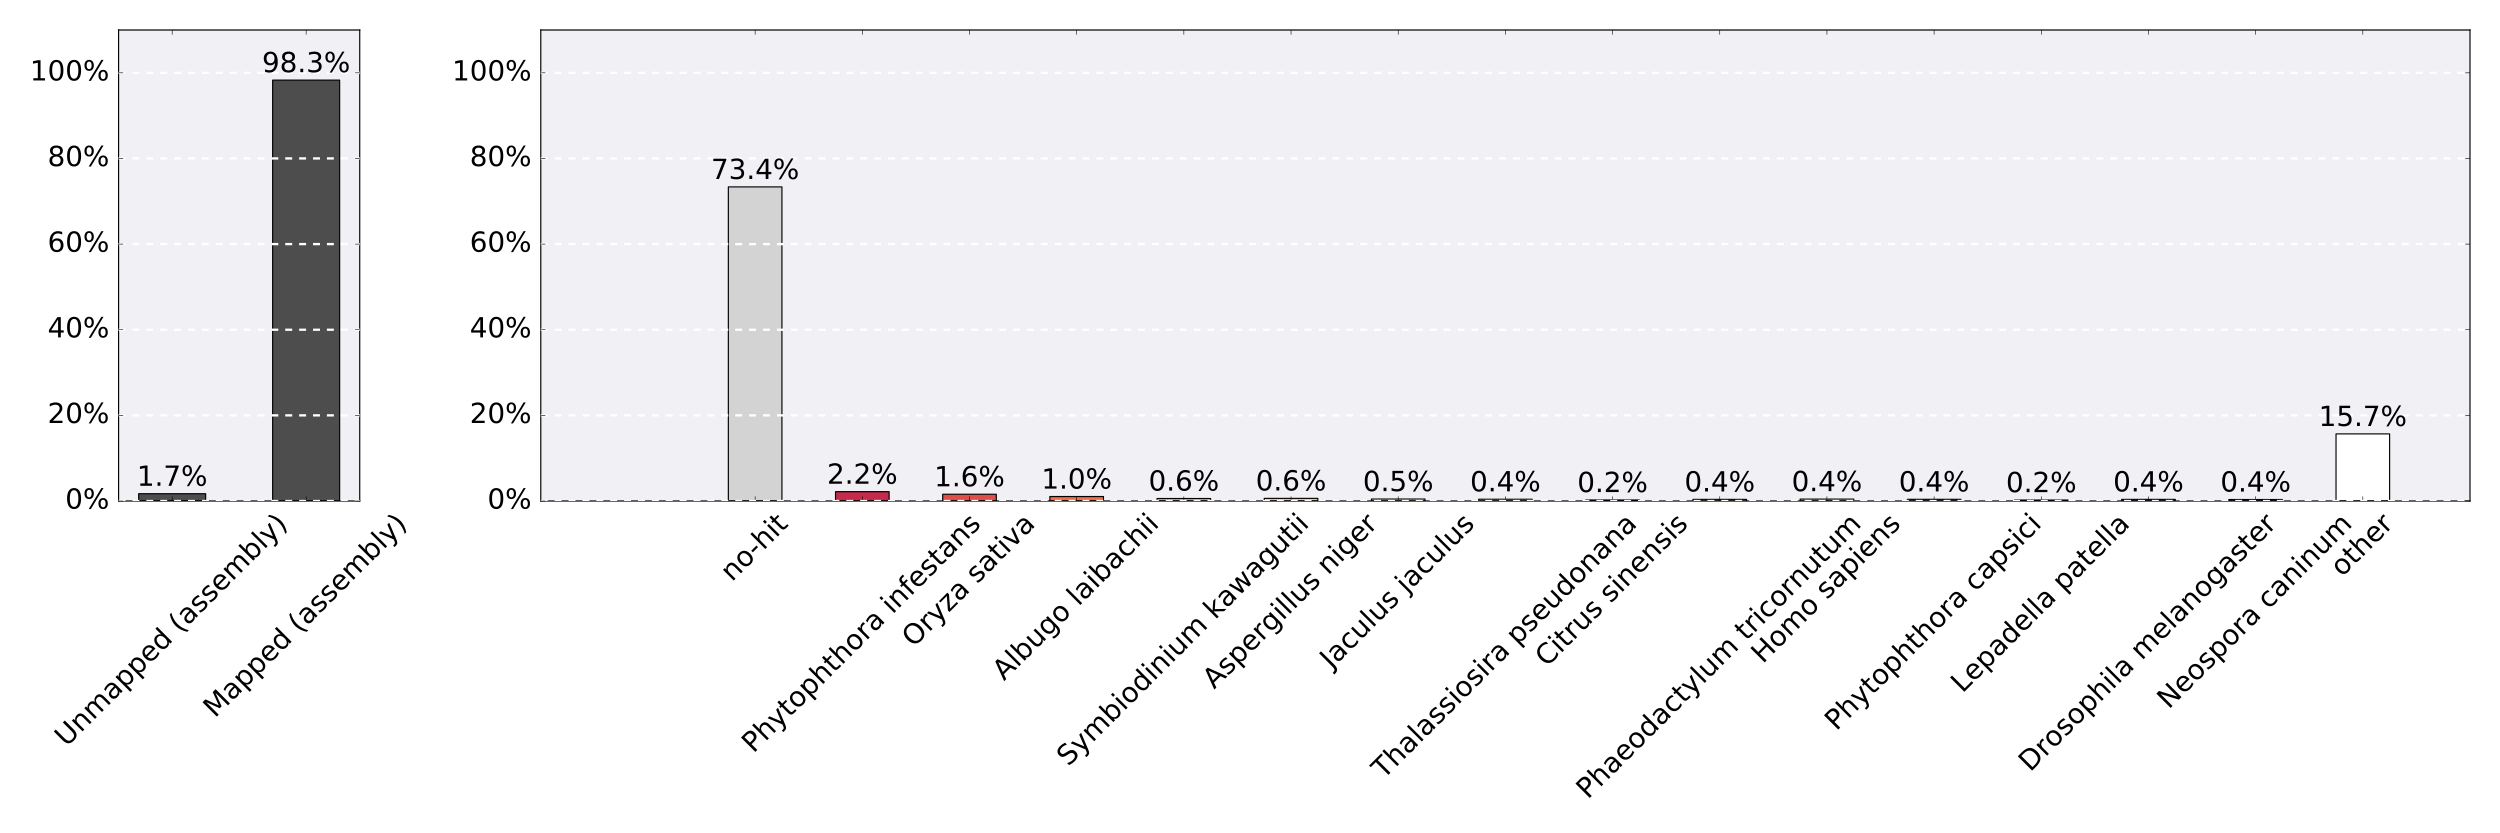 <?xml version="1.0" encoding="utf-8" standalone="no"?>
<!DOCTYPE svg PUBLIC "-//W3C//DTD SVG 1.1//EN"
  "http://www.w3.org/Graphics/SVG/1.1/DTD/svg11.dtd">
<!-- Created with matplotlib (http://matplotlib.org/) -->
<svg height="720pt" version="1.1" viewBox="0 0 2160 720" width="2160pt" xmlns="http://www.w3.org/2000/svg" xmlns:xlink="http://www.w3.org/1999/xlink">
 <defs>
  <style type="text/css">
*{stroke-linecap:butt;stroke-linejoin:round;stroke-miterlimit:100000;}
  </style>
 </defs>
 <g id="figure_1">
  <g id="patch_1">
   <path d="M 0 720 
L 2160 720 
L 2160 0 
L 0 0 
z
" style="fill:#ffffff;"/>
  </g>
  <g id="axes_1">
   <g id="patch_2">
    <path d="M 102.455 432.862 
L 310.811 432.862 
L 310.811 25.92 
L 102.455 25.92 
z
" style="fill:#f0f0f5;"/>
   </g>
   <g id="patch_3">
    <path clip-path="url(#pd754245e10)" d="M 119.818 432.862 
L 177.695 432.862 
L 177.695 426.548 
L 119.818 426.548 
z
" style="fill:#4d4d4d;stroke:#000000;stroke-linejoin:miter;"/>
   </g>
   <g id="patch_4">
    <path clip-path="url(#pd754245e10)" d="M 235.571 432.862 
L 293.448 432.862 
L 293.448 69.229 
L 235.571 69.229 
z
" style="fill:#4d4d4d;stroke:#000000;stroke-linejoin:miter;"/>
   </g>
   <g id="patch_5">
    <path d="M 102.455 25.92 
L 310.811 25.92 
" style="fill:none;stroke:#000000;stroke-linecap:square;stroke-linejoin:miter;"/>
   </g>
   <g id="patch_6">
    <path d="M 310.811 432.862 
L 310.811 25.92 
" style="fill:none;stroke:#000000;stroke-linecap:square;stroke-linejoin:miter;"/>
   </g>
   <g id="patch_7">
    <path d="M 102.455 432.862 
L 310.811 432.862 
" style="fill:none;stroke:#000000;stroke-linecap:square;stroke-linejoin:miter;"/>
   </g>
   <g id="patch_8">
    <path d="M 102.455 432.862 
L 102.455 25.92 
" style="fill:none;stroke:#000000;stroke-linecap:square;stroke-linejoin:miter;"/>
   </g>
   <g id="matplotlib.axis_1">
    <g id="xtick_1">
     <g id="line2d_1">
      <defs>
       <path d="M 0 0 
L 0 -4 
" id="m6fb1be9416" style="stroke:#000000;stroke-width:0.5;"/>
      </defs>
      <g>
       <use style="stroke:#000000;stroke-width:0.5;" x="148.756" xlink:href="#m6fb1be9416" y="432.862"/>
      </g>
     </g>
     <g id="line2d_2">
      <defs>
       <path d="M 0 0 
L 0 4 
" id="mad0d4e0cd0" style="stroke:#000000;stroke-width:0.5;"/>
      </defs>
      <g>
       <use style="stroke:#000000;stroke-width:0.5;" x="148.756" xlink:href="#mad0d4e0cd0" y="25.92"/>
      </g>
     </g>
     <g id="text_1">
      <!-- Unmapped (assembly) -->
      <defs>
       <path id="BitstreamVeraSans-Roman-20"/>
       <path d="M 54.891 33.016 
L 54.891 0 
L 45.906 0 
L 45.906 32.719 
Q 45.906 40.484 42.875 44.328 
Q 39.844 48.188 33.797 48.188 
Q 26.516 48.188 22.312 43.547 
Q 18.109 38.922 18.109 30.906 
L 18.109 0 
L 9.078 0 
L 9.078 54.688 
L 18.109 54.688 
L 18.109 46.188 
Q 21.344 51.125 25.703 53.562 
Q 30.078 56 35.797 56 
Q 45.219 56 50.047 50.172 
Q 54.891 44.344 54.891 33.016 
" id="BitstreamVeraSans-Roman-6e"/>
       <path d="M 52 44.188 
Q 55.375 50.25 60.062 53.125 
Q 64.75 56 71.094 56 
Q 79.641 56 84.281 50.016 
Q 88.922 44.047 88.922 33.016 
L 88.922 0 
L 79.891 0 
L 79.891 32.719 
Q 79.891 40.578 77.094 44.375 
Q 74.312 48.188 68.609 48.188 
Q 61.625 48.188 57.562 43.547 
Q 53.516 38.922 53.516 30.906 
L 53.516 0 
L 44.484 0 
L 44.484 32.719 
Q 44.484 40.625 41.703 44.406 
Q 38.922 48.188 33.109 48.188 
Q 26.219 48.188 22.156 43.531 
Q 18.109 38.875 18.109 30.906 
L 18.109 0 
L 9.078 0 
L 9.078 54.688 
L 18.109 54.688 
L 18.109 46.188 
Q 21.188 51.219 25.484 53.609 
Q 29.781 56 35.688 56 
Q 41.656 56 45.828 52.969 
Q 50 49.953 52 44.188 
" id="BitstreamVeraSans-Roman-6d"/>
       <path d="M 32.172 -5.078 
Q 28.375 -14.844 24.75 -17.812 
Q 21.141 -20.797 15.094 -20.797 
L 7.906 -20.797 
L 7.906 -13.281 
L 13.188 -13.281 
Q 16.891 -13.281 18.938 -11.516 
Q 21 -9.766 23.484 -3.219 
L 25.094 0.875 
L 2.984 54.688 
L 12.5 54.688 
L 29.594 11.922 
L 46.688 54.688 
L 56.203 54.688 
z
" id="BitstreamVeraSans-Roman-79"/>
       <path d="M 9.422 75.984 
L 18.406 75.984 
L 18.406 0 
L 9.422 0 
z
" id="BitstreamVeraSans-Roman-6c"/>
       <path d="M 8.016 75.875 
L 15.828 75.875 
Q 23.141 64.359 26.781 53.312 
Q 30.422 42.281 30.422 31.391 
Q 30.422 20.453 26.781 9.375 
Q 23.141 -1.703 15.828 -13.188 
L 8.016 -13.188 
Q 14.5 -2 17.703 9.062 
Q 20.906 20.125 20.906 31.391 
Q 20.906 42.672 17.703 53.656 
Q 14.5 64.656 8.016 75.875 
" id="BitstreamVeraSans-Roman-29"/>
       <path d="M 8.688 72.906 
L 18.609 72.906 
L 18.609 28.609 
Q 18.609 16.891 22.844 11.734 
Q 27.094 6.594 36.625 6.594 
Q 46.094 6.594 50.344 11.734 
Q 54.594 16.891 54.594 28.609 
L 54.594 72.906 
L 64.5 72.906 
L 64.5 27.391 
Q 64.5 13.141 57.438 5.859 
Q 50.391 -1.422 36.625 -1.422 
Q 22.797 -1.422 15.734 5.859 
Q 8.688 13.141 8.688 27.391 
z
" id="BitstreamVeraSans-Roman-55"/>
       <path d="M 31 75.875 
Q 24.469 64.656 21.281 53.656 
Q 18.109 42.672 18.109 31.391 
Q 18.109 20.125 21.312 9.062 
Q 24.516 -2 31 -13.188 
L 23.188 -13.188 
Q 15.875 -1.703 12.234 9.375 
Q 8.594 20.453 8.594 31.391 
Q 8.594 42.281 12.203 53.312 
Q 15.828 64.359 23.188 75.875 
z
" id="BitstreamVeraSans-Roman-28"/>
       <path d="M 56.203 29.594 
L 56.203 25.203 
L 14.891 25.203 
Q 15.484 15.922 20.484 11.062 
Q 25.484 6.203 34.422 6.203 
Q 39.594 6.203 44.453 7.469 
Q 49.312 8.734 54.109 11.281 
L 54.109 2.781 
Q 49.266 0.734 44.188 -0.344 
Q 39.109 -1.422 33.891 -1.422 
Q 20.797 -1.422 13.156 6.188 
Q 5.516 13.812 5.516 26.812 
Q 5.516 40.234 12.766 48.109 
Q 20.016 56 32.328 56 
Q 43.359 56 49.781 48.891 
Q 56.203 41.797 56.203 29.594 
M 47.219 32.234 
Q 47.125 39.594 43.094 43.984 
Q 39.062 48.391 32.422 48.391 
Q 24.906 48.391 20.391 44.141 
Q 15.875 39.891 15.188 32.172 
z
" id="BitstreamVeraSans-Roman-65"/>
       <path d="M 45.406 46.391 
L 45.406 75.984 
L 54.391 75.984 
L 54.391 0 
L 45.406 0 
L 45.406 8.203 
Q 42.578 3.328 38.25 0.953 
Q 33.938 -1.422 27.875 -1.422 
Q 17.969 -1.422 11.734 6.484 
Q 5.516 14.406 5.516 27.297 
Q 5.516 40.188 11.734 48.094 
Q 17.969 56 27.875 56 
Q 33.938 56 38.25 53.625 
Q 42.578 51.266 45.406 46.391 
M 14.797 27.297 
Q 14.797 17.391 18.875 11.75 
Q 22.953 6.109 30.078 6.109 
Q 37.203 6.109 41.297 11.75 
Q 45.406 17.391 45.406 27.297 
Q 45.406 37.203 41.297 42.844 
Q 37.203 48.484 30.078 48.484 
Q 22.953 48.484 18.875 42.844 
Q 14.797 37.203 14.797 27.297 
" id="BitstreamVeraSans-Roman-64"/>
       <path d="M 34.281 27.484 
Q 23.391 27.484 19.188 25 
Q 14.984 22.516 14.984 16.5 
Q 14.984 11.719 18.141 8.906 
Q 21.297 6.109 26.703 6.109 
Q 34.188 6.109 38.703 11.406 
Q 43.219 16.703 43.219 25.484 
L 43.219 27.484 
z
M 52.203 31.203 
L 52.203 0 
L 43.219 0 
L 43.219 8.297 
Q 40.141 3.328 35.547 0.953 
Q 30.953 -1.422 24.312 -1.422 
Q 15.922 -1.422 10.953 3.297 
Q 6 8.016 6 15.922 
Q 6 25.141 12.172 29.828 
Q 18.359 34.516 30.609 34.516 
L 43.219 34.516 
L 43.219 35.406 
Q 43.219 41.609 39.141 45 
Q 35.062 48.391 27.688 48.391 
Q 23 48.391 18.547 47.266 
Q 14.109 46.141 10.016 43.891 
L 10.016 52.203 
Q 14.938 54.109 19.578 55.047 
Q 24.219 56 28.609 56 
Q 40.484 56 46.344 49.844 
Q 52.203 43.703 52.203 31.203 
" id="BitstreamVeraSans-Roman-61"/>
       <path d="M 44.281 53.078 
L 44.281 44.578 
Q 40.484 46.531 36.375 47.5 
Q 32.281 48.484 27.875 48.484 
Q 21.188 48.484 17.844 46.438 
Q 14.5 44.391 14.5 40.281 
Q 14.5 37.156 16.891 35.375 
Q 19.281 33.594 26.516 31.984 
L 29.594 31.297 
Q 39.156 29.25 43.188 25.516 
Q 47.219 21.781 47.219 15.094 
Q 47.219 7.469 41.188 3.016 
Q 35.156 -1.422 24.609 -1.422 
Q 20.219 -1.422 15.453 -0.562 
Q 10.688 0.297 5.422 2 
L 5.422 11.281 
Q 10.406 8.688 15.234 7.391 
Q 20.062 6.109 24.812 6.109 
Q 31.156 6.109 34.562 8.281 
Q 37.984 10.453 37.984 14.406 
Q 37.984 18.062 35.516 20.016 
Q 33.062 21.969 24.703 23.781 
L 21.578 24.516 
Q 13.234 26.266 9.516 29.906 
Q 5.812 33.547 5.812 39.891 
Q 5.812 47.609 11.281 51.797 
Q 16.75 56 26.812 56 
Q 31.781 56 36.172 55.266 
Q 40.578 54.547 44.281 53.078 
" id="BitstreamVeraSans-Roman-73"/>
       <path d="M 18.109 8.203 
L 18.109 -20.797 
L 9.078 -20.797 
L 9.078 54.688 
L 18.109 54.688 
L 18.109 46.391 
Q 20.953 51.266 25.266 53.625 
Q 29.594 56 35.594 56 
Q 45.562 56 51.781 48.094 
Q 58.016 40.188 58.016 27.297 
Q 58.016 14.406 51.781 6.484 
Q 45.562 -1.422 35.594 -1.422 
Q 29.594 -1.422 25.266 0.953 
Q 20.953 3.328 18.109 8.203 
M 48.688 27.297 
Q 48.688 37.203 44.609 42.844 
Q 40.531 48.484 33.406 48.484 
Q 26.266 48.484 22.188 42.844 
Q 18.109 37.203 18.109 27.297 
Q 18.109 17.391 22.188 11.75 
Q 26.266 6.109 33.406 6.109 
Q 40.531 6.109 44.609 11.75 
Q 48.688 17.391 48.688 27.297 
" id="BitstreamVeraSans-Roman-70"/>
       <path d="M 48.688 27.297 
Q 48.688 37.203 44.609 42.844 
Q 40.531 48.484 33.406 48.484 
Q 26.266 48.484 22.188 42.844 
Q 18.109 37.203 18.109 27.297 
Q 18.109 17.391 22.188 11.75 
Q 26.266 6.109 33.406 6.109 
Q 40.531 6.109 44.609 11.75 
Q 48.688 17.391 48.688 27.297 
M 18.109 46.391 
Q 20.953 51.266 25.266 53.625 
Q 29.594 56 35.594 56 
Q 45.562 56 51.781 48.094 
Q 58.016 40.188 58.016 27.297 
Q 58.016 14.406 51.781 6.484 
Q 45.562 -1.422 35.594 -1.422 
Q 29.594 -1.422 25.266 0.953 
Q 20.953 3.328 18.109 8.203 
L 18.109 0 
L 9.078 0 
L 9.078 75.984 
L 18.109 75.984 
z
" id="BitstreamVeraSans-Roman-62"/>
      </defs>
      <g transform="translate(57.394 645.848)rotate(-45.0)scale(0.24 -0.24)">
       <use xlink:href="#BitstreamVeraSans-Roman-55"/>
       <use x="73.193" xlink:href="#BitstreamVeraSans-Roman-6e"/>
       <use x="136.572" xlink:href="#BitstreamVeraSans-Roman-6d"/>
       <use x="233.984" xlink:href="#BitstreamVeraSans-Roman-61"/>
       <use x="295.264" xlink:href="#BitstreamVeraSans-Roman-70"/>
       <use x="358.74" xlink:href="#BitstreamVeraSans-Roman-70"/>
       <use x="422.217" xlink:href="#BitstreamVeraSans-Roman-65"/>
       <use x="483.74" xlink:href="#BitstreamVeraSans-Roman-64"/>
       <use x="547.217" xlink:href="#BitstreamVeraSans-Roman-20"/>
       <use x="579.004" xlink:href="#BitstreamVeraSans-Roman-28"/>
       <use x="618.018" xlink:href="#BitstreamVeraSans-Roman-61"/>
       <use x="679.297" xlink:href="#BitstreamVeraSans-Roman-73"/>
       <use x="731.396" xlink:href="#BitstreamVeraSans-Roman-73"/>
       <use x="783.496" xlink:href="#BitstreamVeraSans-Roman-65"/>
       <use x="845.02" xlink:href="#BitstreamVeraSans-Roman-6d"/>
       <use x="942.432" xlink:href="#BitstreamVeraSans-Roman-62"/>
       <use x="1005.908" xlink:href="#BitstreamVeraSans-Roman-6c"/>
       <use x="1033.691" xlink:href="#BitstreamVeraSans-Roman-79"/>
       <use x="1092.871" xlink:href="#BitstreamVeraSans-Roman-29"/>
      </g>
     </g>
    </g>
    <g id="xtick_2">
     <g id="line2d_3">
      <g>
       <use style="stroke:#000000;stroke-width:0.5;" x="264.509" xlink:href="#m6fb1be9416" y="432.862"/>
      </g>
     </g>
     <g id="line2d_4">
      <g>
       <use style="stroke:#000000;stroke-width:0.5;" x="264.509" xlink:href="#mad0d4e0cd0" y="25.92"/>
      </g>
     </g>
     <g id="text_2">
      <!-- Mapped (assembly) -->
      <defs>
       <path d="M 9.812 72.906 
L 24.516 72.906 
L 43.109 23.297 
L 61.812 72.906 
L 76.516 72.906 
L 76.516 0 
L 66.891 0 
L 66.891 64.016 
L 48.094 14.016 
L 38.188 14.016 
L 19.391 64.016 
L 19.391 0 
L 9.812 0 
z
" id="BitstreamVeraSans-Roman-4d"/>
      </defs>
      <g transform="translate(185.678 620.784)rotate(-45.0)scale(0.24 -0.24)">
       <use xlink:href="#BitstreamVeraSans-Roman-4d"/>
       <use x="86.279" xlink:href="#BitstreamVeraSans-Roman-61"/>
       <use x="147.559" xlink:href="#BitstreamVeraSans-Roman-70"/>
       <use x="211.035" xlink:href="#BitstreamVeraSans-Roman-70"/>
       <use x="274.512" xlink:href="#BitstreamVeraSans-Roman-65"/>
       <use x="336.035" xlink:href="#BitstreamVeraSans-Roman-64"/>
       <use x="399.512" xlink:href="#BitstreamVeraSans-Roman-20"/>
       <use x="431.299" xlink:href="#BitstreamVeraSans-Roman-28"/>
       <use x="470.312" xlink:href="#BitstreamVeraSans-Roman-61"/>
       <use x="531.592" xlink:href="#BitstreamVeraSans-Roman-73"/>
       <use x="583.691" xlink:href="#BitstreamVeraSans-Roman-73"/>
       <use x="635.791" xlink:href="#BitstreamVeraSans-Roman-65"/>
       <use x="697.314" xlink:href="#BitstreamVeraSans-Roman-6d"/>
       <use x="794.727" xlink:href="#BitstreamVeraSans-Roman-62"/>
       <use x="858.203" xlink:href="#BitstreamVeraSans-Roman-6c"/>
       <use x="885.986" xlink:href="#BitstreamVeraSans-Roman-79"/>
       <use x="945.166" xlink:href="#BitstreamVeraSans-Roman-29"/>
      </g>
     </g>
    </g>
   </g>
   <g id="matplotlib.axis_2">
    <g id="ytick_1">
     <g id="line2d_5">
      <path clip-path="url(#pd754245e10)" d="M 102.455 432.862 
L 310.811 432.862 
" style="fill:none;stroke:#ffffff;stroke-dasharray:6,6;stroke-dashoffset:0.0;stroke-width:2.0;"/>
     </g>
     <g id="line2d_6">
      <defs>
       <path d="M 0 0 
L 4 0 
" id="mb727eac92f" style="stroke:#000000;stroke-width:0.5;"/>
      </defs>
      <g>
       <use style="stroke:#000000;stroke-width:0.5;" x="102.455" xlink:href="#mb727eac92f" y="432.862"/>
      </g>
     </g>
     <g id="line2d_7">
      <defs>
       <path d="M 0 0 
L -4 0 
" id="mfafc6ba007" style="stroke:#000000;stroke-width:0.5;"/>
      </defs>
      <g>
       <use style="stroke:#000000;stroke-width:0.5;" x="310.811" xlink:href="#mfafc6ba007" y="432.862"/>
      </g>
     </g>
     <g id="text_3">
      <!-- 0% -->
      <defs>
       <path d="M 31.781 66.406 
Q 24.172 66.406 20.328 58.906 
Q 16.5 51.422 16.5 36.375 
Q 16.5 21.391 20.328 13.891 
Q 24.172 6.391 31.781 6.391 
Q 39.453 6.391 43.281 13.891 
Q 47.125 21.391 47.125 36.375 
Q 47.125 51.422 43.281 58.906 
Q 39.453 66.406 31.781 66.406 
M 31.781 74.219 
Q 44.047 74.219 50.516 64.516 
Q 56.984 54.828 56.984 36.375 
Q 56.984 17.969 50.516 8.266 
Q 44.047 -1.422 31.781 -1.422 
Q 19.531 -1.422 13.062 8.266 
Q 6.594 17.969 6.594 36.375 
Q 6.594 54.828 13.062 64.516 
Q 19.531 74.219 31.781 74.219 
" id="BitstreamVeraSans-Roman-30"/>
       <path d="M 72.703 32.078 
Q 68.453 32.078 66.031 28.469 
Q 63.625 24.859 63.625 18.406 
Q 63.625 12.062 66.031 8.422 
Q 68.453 4.781 72.703 4.781 
Q 76.859 4.781 79.266 8.422 
Q 81.688 12.062 81.688 18.406 
Q 81.688 24.812 79.266 28.438 
Q 76.859 32.078 72.703 32.078 
M 72.703 38.281 
Q 80.422 38.281 84.953 32.906 
Q 89.5 27.547 89.5 18.406 
Q 89.5 9.281 84.938 3.922 
Q 80.375 -1.422 72.703 -1.422 
Q 64.891 -1.422 60.344 3.922 
Q 55.812 9.281 55.812 18.406 
Q 55.812 27.594 60.375 32.938 
Q 64.938 38.281 72.703 38.281 
M 22.312 68.016 
Q 18.109 68.016 15.688 64.375 
Q 13.281 60.75 13.281 54.391 
Q 13.281 47.953 15.672 44.328 
Q 18.062 40.719 22.312 40.719 
Q 26.562 40.719 28.969 44.328 
Q 31.391 47.953 31.391 54.391 
Q 31.391 60.688 28.953 64.344 
Q 26.516 68.016 22.312 68.016 
M 66.406 74.219 
L 74.219 74.219 
L 28.609 -1.422 
L 20.797 -1.422 
z
M 22.312 74.219 
Q 30.031 74.219 34.609 68.875 
Q 39.203 63.531 39.203 54.391 
Q 39.203 45.172 34.641 39.844 
Q 30.078 34.516 22.312 34.516 
Q 14.547 34.516 10.031 39.859 
Q 5.516 45.219 5.516 54.391 
Q 5.516 63.484 10.047 68.844 
Q 14.594 74.219 22.312 74.219 
" id="BitstreamVeraSans-Roman-25"/>
      </defs>
      <g transform="translate(56.381 439.484)scale(0.24 -0.24)">
       <use xlink:href="#BitstreamVeraSans-Roman-30"/>
       <use x="63.623" xlink:href="#BitstreamVeraSans-Roman-25"/>
      </g>
     </g>
    </g>
    <g id="ytick_2">
     <g id="line2d_8">
      <path clip-path="url(#pd754245e10)" d="M 102.455 358.873 
L 310.811 358.873 
" style="fill:none;stroke:#ffffff;stroke-dasharray:6,6;stroke-dashoffset:0.0;stroke-width:2.0;"/>
     </g>
     <g id="line2d_9">
      <g>
       <use style="stroke:#000000;stroke-width:0.5;" x="102.455" xlink:href="#mb727eac92f" y="358.873"/>
      </g>
     </g>
     <g id="line2d_10">
      <g>
       <use style="stroke:#000000;stroke-width:0.5;" x="310.811" xlink:href="#mfafc6ba007" y="358.873"/>
      </g>
     </g>
     <g id="text_4">
      <!-- 20% -->
      <defs>
       <path d="M 19.188 8.297 
L 53.609 8.297 
L 53.609 0 
L 7.328 0 
L 7.328 8.297 
Q 12.938 14.109 22.625 23.891 
Q 32.328 33.688 34.812 36.531 
Q 39.547 41.844 41.422 45.531 
Q 43.312 49.219 43.312 52.781 
Q 43.312 58.594 39.234 62.25 
Q 35.156 65.922 28.609 65.922 
Q 23.969 65.922 18.812 64.312 
Q 13.672 62.703 7.812 59.422 
L 7.812 69.391 
Q 13.766 71.781 18.938 73 
Q 24.125 74.219 28.422 74.219 
Q 39.75 74.219 46.484 68.547 
Q 53.219 62.891 53.219 53.422 
Q 53.219 48.922 51.531 44.891 
Q 49.859 40.875 45.406 35.406 
Q 44.188 33.984 37.641 27.219 
Q 31.109 20.453 19.188 8.297 
" id="BitstreamVeraSans-Roman-32"/>
      </defs>
      <g transform="translate(41.111 365.495)scale(0.24 -0.24)">
       <use xlink:href="#BitstreamVeraSans-Roman-32"/>
       <use x="63.623" xlink:href="#BitstreamVeraSans-Roman-30"/>
       <use x="127.246" xlink:href="#BitstreamVeraSans-Roman-25"/>
      </g>
     </g>
    </g>
    <g id="ytick_3">
     <g id="line2d_11">
      <path clip-path="url(#pd754245e10)" d="M 102.455 284.883 
L 310.811 284.883 
" style="fill:none;stroke:#ffffff;stroke-dasharray:6,6;stroke-dashoffset:0.0;stroke-width:2.0;"/>
     </g>
     <g id="line2d_12">
      <g>
       <use style="stroke:#000000;stroke-width:0.5;" x="102.455" xlink:href="#mb727eac92f" y="284.883"/>
      </g>
     </g>
     <g id="line2d_13">
      <g>
       <use style="stroke:#000000;stroke-width:0.5;" x="310.811" xlink:href="#mfafc6ba007" y="284.883"/>
      </g>
     </g>
     <g id="text_5">
      <!-- 40% -->
      <defs>
       <path d="M 37.797 64.312 
L 12.891 25.391 
L 37.797 25.391 
z
M 35.203 72.906 
L 47.609 72.906 
L 47.609 25.391 
L 58.016 25.391 
L 58.016 17.188 
L 47.609 17.188 
L 47.609 0 
L 37.797 0 
L 37.797 17.188 
L 4.891 17.188 
L 4.891 26.703 
z
" id="BitstreamVeraSans-Roman-34"/>
      </defs>
      <g transform="translate(41.111 291.506)scale(0.24 -0.24)">
       <use xlink:href="#BitstreamVeraSans-Roman-34"/>
       <use x="63.623" xlink:href="#BitstreamVeraSans-Roman-30"/>
       <use x="127.246" xlink:href="#BitstreamVeraSans-Roman-25"/>
      </g>
     </g>
    </g>
    <g id="ytick_4">
     <g id="line2d_14">
      <path clip-path="url(#pd754245e10)" d="M 102.455 210.894 
L 310.811 210.894 
" style="fill:none;stroke:#ffffff;stroke-dasharray:6,6;stroke-dashoffset:0.0;stroke-width:2.0;"/>
     </g>
     <g id="line2d_15">
      <g>
       <use style="stroke:#000000;stroke-width:0.5;" x="102.455" xlink:href="#mb727eac92f" y="210.894"/>
      </g>
     </g>
     <g id="line2d_16">
      <g>
       <use style="stroke:#000000;stroke-width:0.5;" x="310.811" xlink:href="#mfafc6ba007" y="210.894"/>
      </g>
     </g>
     <g id="text_6">
      <!-- 60% -->
      <defs>
       <path d="M 33.016 40.375 
Q 26.375 40.375 22.484 35.828 
Q 18.609 31.297 18.609 23.391 
Q 18.609 15.531 22.484 10.953 
Q 26.375 6.391 33.016 6.391 
Q 39.656 6.391 43.531 10.953 
Q 47.406 15.531 47.406 23.391 
Q 47.406 31.297 43.531 35.828 
Q 39.656 40.375 33.016 40.375 
M 52.594 71.297 
L 52.594 62.312 
Q 48.875 64.062 45.094 64.984 
Q 41.312 65.922 37.594 65.922 
Q 27.828 65.922 22.672 59.328 
Q 17.531 52.734 16.797 39.406 
Q 19.672 43.656 24.016 45.922 
Q 28.375 48.188 33.594 48.188 
Q 44.578 48.188 50.953 41.516 
Q 57.328 34.859 57.328 23.391 
Q 57.328 12.156 50.688 5.359 
Q 44.047 -1.422 33.016 -1.422 
Q 20.359 -1.422 13.672 8.266 
Q 6.984 17.969 6.984 36.375 
Q 6.984 53.656 15.188 63.938 
Q 23.391 74.219 37.203 74.219 
Q 40.922 74.219 44.703 73.484 
Q 48.484 72.75 52.594 71.297 
" id="BitstreamVeraSans-Roman-36"/>
      </defs>
      <g transform="translate(41.111 217.516)scale(0.24 -0.24)">
       <use xlink:href="#BitstreamVeraSans-Roman-36"/>
       <use x="63.623" xlink:href="#BitstreamVeraSans-Roman-30"/>
       <use x="127.246" xlink:href="#BitstreamVeraSans-Roman-25"/>
      </g>
     </g>
    </g>
    <g id="ytick_5">
     <g id="line2d_17">
      <path clip-path="url(#pd754245e10)" d="M 102.455 136.904 
L 310.811 136.904 
" style="fill:none;stroke:#ffffff;stroke-dasharray:6,6;stroke-dashoffset:0.0;stroke-width:2.0;"/>
     </g>
     <g id="line2d_18">
      <g>
       <use style="stroke:#000000;stroke-width:0.5;" x="102.455" xlink:href="#mb727eac92f" y="136.904"/>
      </g>
     </g>
     <g id="line2d_19">
      <g>
       <use style="stroke:#000000;stroke-width:0.5;" x="310.811" xlink:href="#mfafc6ba007" y="136.904"/>
      </g>
     </g>
     <g id="text_7">
      <!-- 80% -->
      <defs>
       <path d="M 31.781 34.625 
Q 24.75 34.625 20.719 30.859 
Q 16.703 27.094 16.703 20.516 
Q 16.703 13.922 20.719 10.156 
Q 24.75 6.391 31.781 6.391 
Q 38.812 6.391 42.859 10.172 
Q 46.922 13.969 46.922 20.516 
Q 46.922 27.094 42.891 30.859 
Q 38.875 34.625 31.781 34.625 
M 21.922 38.812 
Q 15.578 40.375 12.031 44.719 
Q 8.5 49.078 8.5 55.328 
Q 8.5 64.062 14.719 69.141 
Q 20.953 74.219 31.781 74.219 
Q 42.672 74.219 48.875 69.141 
Q 55.078 64.062 55.078 55.328 
Q 55.078 49.078 51.531 44.719 
Q 48 40.375 41.703 38.812 
Q 48.828 37.156 52.797 32.312 
Q 56.781 27.484 56.781 20.516 
Q 56.781 9.906 50.312 4.234 
Q 43.844 -1.422 31.781 -1.422 
Q 19.734 -1.422 13.25 4.234 
Q 6.781 9.906 6.781 20.516 
Q 6.781 27.484 10.781 32.312 
Q 14.797 37.156 21.922 38.812 
M 18.312 54.391 
Q 18.312 48.734 21.844 45.562 
Q 25.391 42.391 31.781 42.391 
Q 38.141 42.391 41.719 45.562 
Q 45.312 48.734 45.312 54.391 
Q 45.312 60.062 41.719 63.234 
Q 38.141 66.406 31.781 66.406 
Q 25.391 66.406 21.844 63.234 
Q 18.312 60.062 18.312 54.391 
" id="BitstreamVeraSans-Roman-38"/>
      </defs>
      <g transform="translate(41.111 143.527)scale(0.24 -0.24)">
       <use xlink:href="#BitstreamVeraSans-Roman-38"/>
       <use x="63.623" xlink:href="#BitstreamVeraSans-Roman-30"/>
       <use x="127.246" xlink:href="#BitstreamVeraSans-Roman-25"/>
      </g>
     </g>
    </g>
    <g id="ytick_6">
     <g id="line2d_20">
      <path clip-path="url(#pd754245e10)" d="M 102.455 62.915 
L 310.811 62.915 
" style="fill:none;stroke:#ffffff;stroke-dasharray:6,6;stroke-dashoffset:0.0;stroke-width:2.0;"/>
     </g>
     <g id="line2d_21">
      <g>
       <use style="stroke:#000000;stroke-width:0.5;" x="102.455" xlink:href="#mb727eac92f" y="62.915"/>
      </g>
     </g>
     <g id="line2d_22">
      <g>
       <use style="stroke:#000000;stroke-width:0.5;" x="310.811" xlink:href="#mfafc6ba007" y="62.915"/>
      </g>
     </g>
     <g id="text_8">
      <!-- 100% -->
      <defs>
       <path d="M 12.406 8.297 
L 28.516 8.297 
L 28.516 63.922 
L 10.984 60.406 
L 10.984 69.391 
L 28.422 72.906 
L 38.281 72.906 
L 38.281 8.297 
L 54.391 8.297 
L 54.391 0 
L 12.406 0 
z
" id="BitstreamVeraSans-Roman-31"/>
      </defs>
      <g transform="translate(25.841 69.537)scale(0.24 -0.24)">
       <use xlink:href="#BitstreamVeraSans-Roman-31"/>
       <use x="63.623" xlink:href="#BitstreamVeraSans-Roman-30"/>
       <use x="127.246" xlink:href="#BitstreamVeraSans-Roman-30"/>
       <use x="190.869" xlink:href="#BitstreamVeraSans-Roman-25"/>
      </g>
     </g>
    </g>
   </g>
   <g id="text_9">
    <!-- 1.7% -->
    <defs>
     <path d="M 10.688 12.406 
L 21 12.406 
L 21 0 
L 10.688 0 
z
" id="BitstreamVeraSans-Roman-2e"/>
     <path d="M 8.203 72.906 
L 55.078 72.906 
L 55.078 68.703 
L 28.609 0 
L 18.312 0 
L 43.219 64.594 
L 8.203 64.594 
z
" id="BitstreamVeraSans-Roman-37"/>
    </defs>
    <g transform="translate(118.271 419.707)scale(0.24 -0.24)">
     <use xlink:href="#BitstreamVeraSans-Roman-31"/>
     <use x="63.623" xlink:href="#BitstreamVeraSans-Roman-2e"/>
     <use x="95.41" xlink:href="#BitstreamVeraSans-Roman-37"/>
     <use x="159.033" xlink:href="#BitstreamVeraSans-Roman-25"/>
    </g>
   </g>
   <g id="text_10">
    <!-- 98.3% -->
    <defs>
     <path d="M 40.578 39.312 
Q 47.656 37.797 51.625 33 
Q 55.609 28.219 55.609 21.188 
Q 55.609 10.406 48.188 4.484 
Q 40.766 -1.422 27.094 -1.422 
Q 22.516 -1.422 17.656 -0.516 
Q 12.797 0.391 7.625 2.203 
L 7.625 11.719 
Q 11.719 9.328 16.594 8.109 
Q 21.484 6.891 26.812 6.891 
Q 36.078 6.891 40.938 10.547 
Q 45.797 14.203 45.797 21.188 
Q 45.797 27.641 41.281 31.266 
Q 36.766 34.906 28.719 34.906 
L 20.219 34.906 
L 20.219 43.016 
L 29.109 43.016 
Q 36.375 43.016 40.234 45.922 
Q 44.094 48.828 44.094 54.297 
Q 44.094 59.906 40.109 62.906 
Q 36.141 65.922 28.719 65.922 
Q 24.656 65.922 20.016 65.031 
Q 15.375 64.156 9.812 62.312 
L 9.812 71.094 
Q 15.438 72.656 20.344 73.438 
Q 25.25 74.219 29.594 74.219 
Q 40.828 74.219 47.359 69.109 
Q 53.906 64.016 53.906 55.328 
Q 53.906 49.266 50.438 45.094 
Q 46.969 40.922 40.578 39.312 
" id="BitstreamVeraSans-Roman-33"/>
     <path d="M 10.984 1.516 
L 10.984 10.5 
Q 14.703 8.734 18.5 7.812 
Q 22.312 6.891 25.984 6.891 
Q 35.75 6.891 40.891 13.453 
Q 46.047 20.016 46.781 33.406 
Q 43.953 29.203 39.594 26.953 
Q 35.25 24.703 29.984 24.703 
Q 19.047 24.703 12.672 31.312 
Q 6.297 37.938 6.297 49.422 
Q 6.297 60.641 12.938 67.422 
Q 19.578 74.219 30.609 74.219 
Q 43.266 74.219 49.922 64.516 
Q 56.594 54.828 56.594 36.375 
Q 56.594 19.141 48.406 8.859 
Q 40.234 -1.422 26.422 -1.422 
Q 22.703 -1.422 18.891 -0.688 
Q 15.094 0.047 10.984 1.516 
M 30.609 32.422 
Q 37.25 32.422 41.125 36.953 
Q 45.016 41.5 45.016 49.422 
Q 45.016 57.281 41.125 61.844 
Q 37.25 66.406 30.609 66.406 
Q 23.969 66.406 20.094 61.844 
Q 16.219 57.281 16.219 49.422 
Q 16.219 41.5 20.094 36.953 
Q 23.969 32.422 30.609 32.422 
" id="BitstreamVeraSans-Roman-39"/>
    </defs>
    <g transform="translate(226.389 62.388)scale(0.24 -0.24)">
     <use xlink:href="#BitstreamVeraSans-Roman-39"/>
     <use x="63.623" xlink:href="#BitstreamVeraSans-Roman-38"/>
     <use x="127.246" xlink:href="#BitstreamVeraSans-Roman-2e"/>
     <use x="159.033" xlink:href="#BitstreamVeraSans-Roman-33"/>
     <use x="222.656" xlink:href="#BitstreamVeraSans-Roman-25"/>
    </g>
   </g>
  </g>
  <g id="axes_2">
   <g id="patch_9">
    <path d="M 467.235 432.862 
L 2134.08 432.862 
L 2134.08 25.92 
L 467.235 25.92 
z
" style="fill:#f0f0f5;"/>
   </g>
   <g id="patch_10">
    <path clip-path="url(#p99a8c8b04b)" d="M 629.29 432.862 
L 675.591 432.862 
L 675.591 161.497 
L 629.29 161.497 
z
" style="fill:#d3d3d3;stroke:#000000;stroke-linejoin:miter;"/>
   </g>
   <g id="patch_11">
    <path clip-path="url(#p99a8c8b04b)" d="M 721.892 432.862 
L 768.193 432.862 
L 768.193 424.794 
L 721.892 424.794 
z
" style="fill:#c32a4b;stroke:#000000;stroke-linejoin:miter;"/>
   </g>
   <g id="patch_12">
    <path clip-path="url(#p99a8c8b04b)" d="M 814.495 432.862 
L 860.796 432.862 
L 860.796 427.009 
L 814.495 427.009 
z
" style="fill:#df4e4b;stroke:#000000;stroke-linejoin:miter;"/>
   </g>
   <g id="patch_13">
    <path clip-path="url(#p99a8c8b04b)" d="M 907.097 432.862 
L 953.398 432.862 
L 953.398 429.003 
L 907.097 429.003 
z
" style="fill:#f46d43;stroke:#000000;stroke-linejoin:miter;"/>
   </g>
   <g id="patch_14">
    <path clip-path="url(#p99a8c8b04b)" d="M 999.7 432.862 
L 1046.001 432.862 
L 1046.001 430.714 
L 999.7 430.714 
z
" style="fill:#fa9857;stroke:#000000;stroke-linejoin:miter;"/>
   </g>
   <g id="patch_15">
    <path clip-path="url(#p99a8c8b04b)" d="M 1092.302 432.862 
L 1138.603 432.862 
L 1138.603 430.585 
L 1092.302 430.585 
z
" style="fill:#fdbf6f;stroke:#000000;stroke-linejoin:miter;"/>
   </g>
   <g id="patch_16">
    <path clip-path="url(#p99a8c8b04b)" d="M 1184.905 432.862 
L 1231.206 432.862 
L 1231.206 431.171 
L 1184.905 431.171 
z
" style="fill:#fee08b;stroke:#000000;stroke-linejoin:miter;"/>
   </g>
   <g id="patch_17">
    <path clip-path="url(#p99a8c8b04b)" d="M 1277.507 432.862 
L 1323.808 432.862 
L 1323.808 431.352 
L 1277.507 431.352 
z
" style="fill:#fff5ae;stroke:#000000;stroke-linejoin:miter;"/>
   </g>
   <g id="patch_18">
    <path clip-path="url(#p99a8c8b04b)" d="M 1370.11 432.862 
L 1416.411 432.862 
L 1416.411 431.985 
L 1370.11 431.985 
z
" style="fill:#f7fcb2;stroke:#000000;stroke-linejoin:miter;"/>
   </g>
   <g id="patch_19">
    <path clip-path="url(#p99a8c8b04b)" d="M 1462.712 432.862 
L 1509.013 432.862 
L 1509.013 431.464 
L 1462.712 431.464 
z
" style="fill:#e6f598;stroke:#000000;stroke-linejoin:miter;"/>
   </g>
   <g id="patch_20">
    <path clip-path="url(#p99a8c8b04b)" d="M 1555.315 432.862 
L 1601.616 432.862 
L 1601.616 431.208 
L 1555.315 431.208 
z
" style="fill:#bfe5a0;stroke:#000000;stroke-linejoin:miter;"/>
   </g>
   <g id="patch_21">
    <path clip-path="url(#p99a8c8b04b)" d="M 1647.917 432.862 
L 1694.218 432.862 
L 1694.218 431.425 
L 1647.917 431.425 
z
" style="fill:#94d4a4;stroke:#000000;stroke-linejoin:miter;"/>
   </g>
   <g id="patch_22">
    <path clip-path="url(#p99a8c8b04b)" d="M 1740.519 432.862 
L 1786.821 432.862 
L 1786.821 432.064 
L 1740.519 432.064 
z
" style="fill:#66c2a5;stroke:#000000;stroke-linejoin:miter;"/>
   </g>
   <g id="patch_23">
    <path clip-path="url(#p99a8c8b04b)" d="M 1833.122 432.862 
L 1879.423 432.862 
L 1879.423 431.438 
L 1833.122 431.438 
z
" style="fill:#439bb5;stroke:#000000;stroke-linejoin:miter;"/>
   </g>
   <g id="patch_24">
    <path clip-path="url(#p99a8c8b04b)" d="M 1925.724 432.862 
L 1972.026 432.862 
L 1972.026 431.553 
L 1925.724 431.553 
z
" style="fill:#4175b4;stroke:#000000;stroke-linejoin:miter;"/>
   </g>
   <g id="patch_25">
    <path clip-path="url(#p99a8c8b04b)" d="M 2018.327 432.862 
L 2064.628 432.862 
L 2064.628 374.897 
L 2018.327 374.897 
z
" style="fill:#ffffff;stroke:#000000;stroke-linejoin:miter;"/>
   </g>
   <g id="patch_26">
    <path d="M 467.235 25.92 
L 2134.08 25.92 
" style="fill:none;stroke:#000000;stroke-linecap:square;stroke-linejoin:miter;"/>
   </g>
   <g id="patch_27">
    <path d="M 2134.08 432.862 
L 2134.08 25.92 
" style="fill:none;stroke:#000000;stroke-linecap:square;stroke-linejoin:miter;"/>
   </g>
   <g id="patch_28">
    <path d="M 467.235 432.862 
L 2134.08 432.862 
" style="fill:none;stroke:#000000;stroke-linecap:square;stroke-linejoin:miter;"/>
   </g>
   <g id="patch_29">
    <path d="M 467.235 432.862 
L 467.235 25.92 
" style="fill:none;stroke:#000000;stroke-linecap:square;stroke-linejoin:miter;"/>
   </g>
   <g id="matplotlib.axis_3">
    <g id="xtick_3">
     <g id="line2d_23">
      <g>
       <use style="stroke:#000000;stroke-width:0.5;" x="652.44" xlink:href="#m6fb1be9416" y="432.862"/>
      </g>
     </g>
     <g id="line2d_24">
      <g>
       <use style="stroke:#000000;stroke-width:0.5;" x="652.44" xlink:href="#mad0d4e0cd0" y="25.92"/>
      </g>
     </g>
     <g id="text_11">
      <!-- no-hit -->
      <defs>
       <path d="M 18.312 70.219 
L 18.312 54.688 
L 36.812 54.688 
L 36.812 47.703 
L 18.312 47.703 
L 18.312 18.016 
Q 18.312 11.328 20.141 9.422 
Q 21.969 7.516 27.594 7.516 
L 36.812 7.516 
L 36.812 0 
L 27.594 0 
Q 17.188 0 13.234 3.875 
Q 9.281 7.766 9.281 18.016 
L 9.281 47.703 
L 2.688 47.703 
L 2.688 54.688 
L 9.281 54.688 
L 9.281 70.219 
z
" id="BitstreamVeraSans-Roman-74"/>
       <path d="M 30.609 48.391 
Q 23.391 48.391 19.188 42.75 
Q 14.984 37.109 14.984 27.297 
Q 14.984 17.484 19.156 11.844 
Q 23.344 6.203 30.609 6.203 
Q 37.797 6.203 41.984 11.859 
Q 46.188 17.531 46.188 27.297 
Q 46.188 37.016 41.984 42.703 
Q 37.797 48.391 30.609 48.391 
M 30.609 56 
Q 42.328 56 49.016 48.375 
Q 55.719 40.766 55.719 27.297 
Q 55.719 13.875 49.016 6.219 
Q 42.328 -1.422 30.609 -1.422 
Q 18.844 -1.422 12.172 6.219 
Q 5.516 13.875 5.516 27.297 
Q 5.516 40.766 12.172 48.375 
Q 18.844 56 30.609 56 
" id="BitstreamVeraSans-Roman-6f"/>
       <path d="M 9.422 54.688 
L 18.406 54.688 
L 18.406 0 
L 9.422 0 
z
M 9.422 75.984 
L 18.406 75.984 
L 18.406 64.594 
L 9.422 64.594 
z
" id="BitstreamVeraSans-Roman-69"/>
       <path d="M 4.891 31.391 
L 31.203 31.391 
L 31.203 23.391 
L 4.891 23.391 
z
" id="BitstreamVeraSans-Roman-2d"/>
       <path d="M 54.891 33.016 
L 54.891 0 
L 45.906 0 
L 45.906 32.719 
Q 45.906 40.484 42.875 44.328 
Q 39.844 48.188 33.797 48.188 
Q 26.516 48.188 22.312 43.547 
Q 18.109 38.922 18.109 30.906 
L 18.109 0 
L 9.078 0 
L 9.078 75.984 
L 18.109 75.984 
L 18.109 46.188 
Q 21.344 51.125 25.703 53.562 
Q 30.078 56 35.797 56 
Q 45.219 56 50.047 50.172 
Q 54.891 44.344 54.891 33.016 
" id="BitstreamVeraSans-Roman-68"/>
      </defs>
      <g transform="translate(632.43 503.144)rotate(-45.0)scale(0.24 -0.24)">
       <use xlink:href="#BitstreamVeraSans-Roman-6e"/>
       <use x="63.379" xlink:href="#BitstreamVeraSans-Roman-6f"/>
       <use x="124.576" xlink:href="#BitstreamVeraSans-Roman-2d"/>
       <use x="160.66" xlink:href="#BitstreamVeraSans-Roman-68"/>
       <use x="224.039" xlink:href="#BitstreamVeraSans-Roman-69"/>
       <use x="251.822" xlink:href="#BitstreamVeraSans-Roman-74"/>
      </g>
     </g>
    </g>
    <g id="xtick_4">
     <g id="line2d_25">
      <g>
       <use style="stroke:#000000;stroke-width:0.5;" x="745.043" xlink:href="#m6fb1be9416" y="432.862"/>
      </g>
     </g>
     <g id="line2d_26">
      <g>
       <use style="stroke:#000000;stroke-width:0.5;" x="745.043" xlink:href="#mad0d4e0cd0" y="25.92"/>
      </g>
     </g>
     <g id="text_12">
      <!-- Phytophthora infestans -->
      <defs>
       <path d="M 19.672 64.797 
L 19.672 37.406 
L 32.078 37.406 
Q 38.969 37.406 42.719 40.969 
Q 46.484 44.531 46.484 51.125 
Q 46.484 57.672 42.719 61.234 
Q 38.969 64.797 32.078 64.797 
z
M 9.812 72.906 
L 32.078 72.906 
Q 44.344 72.906 50.609 67.359 
Q 56.891 61.812 56.891 51.125 
Q 56.891 40.328 50.609 34.812 
Q 44.344 29.297 32.078 29.297 
L 19.672 29.297 
L 19.672 0 
L 9.812 0 
z
" id="BitstreamVeraSans-Roman-50"/>
       <path d="M 37.109 75.984 
L 37.109 68.5 
L 28.516 68.5 
Q 23.688 68.5 21.797 66.547 
Q 19.922 64.594 19.922 59.516 
L 19.922 54.688 
L 34.719 54.688 
L 34.719 47.703 
L 19.922 47.703 
L 19.922 0 
L 10.891 0 
L 10.891 47.703 
L 2.297 47.703 
L 2.297 54.688 
L 10.891 54.688 
L 10.891 58.5 
Q 10.891 67.625 15.141 71.797 
Q 19.391 75.984 28.609 75.984 
z
" id="BitstreamVeraSans-Roman-66"/>
       <path d="M 41.109 46.297 
Q 39.594 47.172 37.812 47.578 
Q 36.031 48 33.891 48 
Q 26.266 48 22.188 43.047 
Q 18.109 38.094 18.109 28.812 
L 18.109 0 
L 9.078 0 
L 9.078 54.688 
L 18.109 54.688 
L 18.109 46.188 
Q 20.953 51.172 25.484 53.578 
Q 30.031 56 36.531 56 
Q 37.453 56 38.578 55.875 
Q 39.703 55.766 41.062 55.516 
z
" id="BitstreamVeraSans-Roman-72"/>
      </defs>
      <g transform="translate(650.958 651.292)rotate(-45.0)scale(0.24 -0.24)">
       <use xlink:href="#BitstreamVeraSans-Roman-50"/>
       <use x="60.303" xlink:href="#BitstreamVeraSans-Roman-68"/>
       <use x="123.682" xlink:href="#BitstreamVeraSans-Roman-79"/>
       <use x="182.861" xlink:href="#BitstreamVeraSans-Roman-74"/>
       <use x="222.07" xlink:href="#BitstreamVeraSans-Roman-6f"/>
       <use x="283.252" xlink:href="#BitstreamVeraSans-Roman-70"/>
       <use x="346.729" xlink:href="#BitstreamVeraSans-Roman-68"/>
       <use x="410.107" xlink:href="#BitstreamVeraSans-Roman-74"/>
       <use x="449.316" xlink:href="#BitstreamVeraSans-Roman-68"/>
       <use x="512.695" xlink:href="#BitstreamVeraSans-Roman-6f"/>
       <use x="573.877" xlink:href="#BitstreamVeraSans-Roman-72"/>
       <use x="614.99" xlink:href="#BitstreamVeraSans-Roman-61"/>
       <use x="676.27" xlink:href="#BitstreamVeraSans-Roman-20"/>
       <use x="708.057" xlink:href="#BitstreamVeraSans-Roman-69"/>
       <use x="735.84" xlink:href="#BitstreamVeraSans-Roman-6e"/>
       <use x="799.219" xlink:href="#BitstreamVeraSans-Roman-66"/>
       <use x="834.424" xlink:href="#BitstreamVeraSans-Roman-65"/>
       <use x="895.947" xlink:href="#BitstreamVeraSans-Roman-73"/>
       <use x="948.047" xlink:href="#BitstreamVeraSans-Roman-74"/>
       <use x="987.256" xlink:href="#BitstreamVeraSans-Roman-61"/>
       <use x="1048.535" xlink:href="#BitstreamVeraSans-Roman-6e"/>
       <use x="1111.914" xlink:href="#BitstreamVeraSans-Roman-73"/>
      </g>
     </g>
    </g>
    <g id="xtick_5">
     <g id="line2d_27">
      <g>
       <use style="stroke:#000000;stroke-width:0.5;" x="837.645" xlink:href="#m6fb1be9416" y="432.862"/>
      </g>
     </g>
     <g id="line2d_28">
      <g>
       <use style="stroke:#000000;stroke-width:0.5;" x="837.645" xlink:href="#mad0d4e0cd0" y="25.92"/>
      </g>
     </g>
     <g id="text_13">
      <!-- Oryza sativa -->
      <defs>
       <path d="M 2.984 54.688 
L 12.5 54.688 
L 29.594 8.797 
L 46.688 54.688 
L 56.203 54.688 
L 35.688 0 
L 23.484 0 
z
" id="BitstreamVeraSans-Roman-76"/>
       <path d="M 39.406 66.219 
Q 28.656 66.219 22.328 58.203 
Q 16.016 50.203 16.016 36.375 
Q 16.016 22.609 22.328 14.594 
Q 28.656 6.594 39.406 6.594 
Q 50.141 6.594 56.422 14.594 
Q 62.703 22.609 62.703 36.375 
Q 62.703 50.203 56.422 58.203 
Q 50.141 66.219 39.406 66.219 
M 39.406 74.219 
Q 54.734 74.219 63.906 63.938 
Q 73.094 53.656 73.094 36.375 
Q 73.094 19.141 63.906 8.859 
Q 54.734 -1.422 39.406 -1.422 
Q 24.031 -1.422 14.812 8.828 
Q 5.609 19.094 5.609 36.375 
Q 5.609 53.656 14.812 63.938 
Q 24.031 74.219 39.406 74.219 
" id="BitstreamVeraSans-Roman-4f"/>
       <path d="M 5.516 54.688 
L 48.188 54.688 
L 48.188 46.484 
L 14.406 7.172 
L 48.188 7.172 
L 48.188 0 
L 4.297 0 
L 4.297 8.203 
L 38.094 47.516 
L 5.516 47.516 
z
" id="BitstreamVeraSans-Roman-7a"/>
      </defs>
      <g transform="translate(789.262 559.889)rotate(-45.0)scale(0.24 -0.24)">
       <use xlink:href="#BitstreamVeraSans-Roman-4f"/>
       <use x="78.711" xlink:href="#BitstreamVeraSans-Roman-72"/>
       <use x="119.824" xlink:href="#BitstreamVeraSans-Roman-79"/>
       <use x="179.004" xlink:href="#BitstreamVeraSans-Roman-7a"/>
       <use x="231.494" xlink:href="#BitstreamVeraSans-Roman-61"/>
       <use x="292.773" xlink:href="#BitstreamVeraSans-Roman-20"/>
       <use x="324.561" xlink:href="#BitstreamVeraSans-Roman-73"/>
       <use x="376.66" xlink:href="#BitstreamVeraSans-Roman-61"/>
       <use x="437.939" xlink:href="#BitstreamVeraSans-Roman-74"/>
       <use x="477.148" xlink:href="#BitstreamVeraSans-Roman-69"/>
       <use x="504.932" xlink:href="#BitstreamVeraSans-Roman-76"/>
       <use x="564.111" xlink:href="#BitstreamVeraSans-Roman-61"/>
      </g>
     </g>
    </g>
    <g id="xtick_6">
     <g id="line2d_29">
      <g>
       <use style="stroke:#000000;stroke-width:0.5;" x="930.248" xlink:href="#m6fb1be9416" y="432.862"/>
      </g>
     </g>
     <g id="line2d_30">
      <g>
       <use style="stroke:#000000;stroke-width:0.5;" x="930.248" xlink:href="#mad0d4e0cd0" y="25.92"/>
      </g>
     </g>
     <g id="text_14">
      <!-- Albugo laibachii -->
      <defs>
       <path d="M 45.406 27.984 
Q 45.406 37.75 41.375 43.109 
Q 37.359 48.484 30.078 48.484 
Q 22.859 48.484 18.828 43.109 
Q 14.797 37.75 14.797 27.984 
Q 14.797 18.266 18.828 12.891 
Q 22.859 7.516 30.078 7.516 
Q 37.359 7.516 41.375 12.891 
Q 45.406 18.266 45.406 27.984 
M 54.391 6.781 
Q 54.391 -7.172 48.188 -13.984 
Q 42 -20.797 29.203 -20.797 
Q 24.469 -20.797 20.266 -20.094 
Q 16.062 -19.391 12.109 -17.922 
L 12.109 -9.188 
Q 16.062 -11.328 19.922 -12.344 
Q 23.781 -13.375 27.781 -13.375 
Q 36.625 -13.375 41.016 -8.766 
Q 45.406 -4.156 45.406 5.172 
L 45.406 9.625 
Q 42.625 4.781 38.281 2.391 
Q 33.938 0 27.875 0 
Q 17.828 0 11.672 7.656 
Q 5.516 15.328 5.516 27.984 
Q 5.516 40.672 11.672 48.328 
Q 17.828 56 27.875 56 
Q 33.938 56 38.281 53.609 
Q 42.625 51.219 45.406 46.391 
L 45.406 54.688 
L 54.391 54.688 
z
" id="BitstreamVeraSans-Roman-67"/>
       <path d="M 8.5 21.578 
L 8.5 54.688 
L 17.484 54.688 
L 17.484 21.922 
Q 17.484 14.156 20.5 10.266 
Q 23.531 6.391 29.594 6.391 
Q 36.859 6.391 41.078 11.031 
Q 45.312 15.672 45.312 23.688 
L 45.312 54.688 
L 54.297 54.688 
L 54.297 0 
L 45.312 0 
L 45.312 8.406 
Q 42.047 3.422 37.719 1 
Q 33.406 -1.422 27.688 -1.422 
Q 18.266 -1.422 13.375 4.438 
Q 8.5 10.297 8.5 21.578 
" id="BitstreamVeraSans-Roman-75"/>
       <path d="M 48.781 52.594 
L 48.781 44.188 
Q 44.969 46.297 41.141 47.344 
Q 37.312 48.391 33.406 48.391 
Q 24.656 48.391 19.812 42.844 
Q 14.984 37.312 14.984 27.297 
Q 14.984 17.281 19.812 11.734 
Q 24.656 6.203 33.406 6.203 
Q 37.312 6.203 41.141 7.25 
Q 44.969 8.297 48.781 10.406 
L 48.781 2.094 
Q 45.016 0.344 40.984 -0.531 
Q 36.969 -1.422 32.422 -1.422 
Q 20.062 -1.422 12.781 6.344 
Q 5.516 14.109 5.516 27.297 
Q 5.516 40.672 12.859 48.328 
Q 20.219 56 33.016 56 
Q 37.156 56 41.109 55.141 
Q 45.062 54.297 48.781 52.594 
" id="BitstreamVeraSans-Roman-63"/>
       <path d="M 34.188 63.188 
L 20.797 26.906 
L 47.609 26.906 
z
M 28.609 72.906 
L 39.797 72.906 
L 67.578 0 
L 57.328 0 
L 50.688 18.703 
L 17.828 18.703 
L 11.188 0 
L 0.781 0 
z
" id="BitstreamVeraSans-Roman-41"/>
      </defs>
      <g transform="translate(867.47 588.678)rotate(-45.0)scale(0.24 -0.24)">
       <use xlink:href="#BitstreamVeraSans-Roman-41"/>
       <use x="68.408" xlink:href="#BitstreamVeraSans-Roman-6c"/>
       <use x="96.191" xlink:href="#BitstreamVeraSans-Roman-62"/>
       <use x="159.668" xlink:href="#BitstreamVeraSans-Roman-75"/>
       <use x="223.047" xlink:href="#BitstreamVeraSans-Roman-67"/>
       <use x="286.523" xlink:href="#BitstreamVeraSans-Roman-6f"/>
       <use x="347.705" xlink:href="#BitstreamVeraSans-Roman-20"/>
       <use x="379.492" xlink:href="#BitstreamVeraSans-Roman-6c"/>
       <use x="407.275" xlink:href="#BitstreamVeraSans-Roman-61"/>
       <use x="468.555" xlink:href="#BitstreamVeraSans-Roman-69"/>
       <use x="496.338" xlink:href="#BitstreamVeraSans-Roman-62"/>
       <use x="559.814" xlink:href="#BitstreamVeraSans-Roman-61"/>
       <use x="621.094" xlink:href="#BitstreamVeraSans-Roman-63"/>
       <use x="676.074" xlink:href="#BitstreamVeraSans-Roman-68"/>
       <use x="739.453" xlink:href="#BitstreamVeraSans-Roman-69"/>
       <use x="767.236" xlink:href="#BitstreamVeraSans-Roman-69"/>
      </g>
     </g>
    </g>
    <g id="xtick_7">
     <g id="line2d_31">
      <g>
       <use style="stroke:#000000;stroke-width:0.5;" x="1022.85" xlink:href="#m6fb1be9416" y="432.862"/>
      </g>
     </g>
     <g id="line2d_32">
      <g>
       <use style="stroke:#000000;stroke-width:0.5;" x="1022.85" xlink:href="#mad0d4e0cd0" y="25.92"/>
      </g>
     </g>
     <g id="text_15">
      <!-- Symbiodinium kawagutii -->
      <defs>
       <path d="M 4.203 54.688 
L 13.188 54.688 
L 24.422 12.016 
L 35.594 54.688 
L 46.188 54.688 
L 57.422 12.016 
L 68.609 54.688 
L 77.594 54.688 
L 63.281 0 
L 52.688 0 
L 40.922 44.828 
L 29.109 0 
L 18.5 0 
z
" id="BitstreamVeraSans-Roman-77"/>
       <path d="M 53.516 70.516 
L 53.516 60.891 
Q 47.906 63.578 42.922 64.891 
Q 37.938 66.219 33.297 66.219 
Q 25.25 66.219 20.875 63.094 
Q 16.5 59.969 16.5 54.203 
Q 16.5 49.359 19.406 46.891 
Q 22.312 44.438 30.422 42.922 
L 36.375 41.703 
Q 47.406 39.594 52.656 34.297 
Q 57.906 29 57.906 20.125 
Q 57.906 9.516 50.797 4.047 
Q 43.703 -1.422 29.984 -1.422 
Q 24.812 -1.422 18.969 -0.25 
Q 13.141 0.922 6.891 3.219 
L 6.891 13.375 
Q 12.891 10.016 18.656 8.297 
Q 24.422 6.594 29.984 6.594 
Q 38.422 6.594 43.016 9.906 
Q 47.609 13.234 47.609 19.391 
Q 47.609 24.75 44.312 27.781 
Q 41.016 30.812 33.5 32.328 
L 27.484 33.5 
Q 16.453 35.688 11.516 40.375 
Q 6.594 45.062 6.594 53.422 
Q 6.594 63.094 13.406 68.656 
Q 20.219 74.219 32.172 74.219 
Q 37.312 74.219 42.625 73.281 
Q 47.953 72.359 53.516 70.516 
" id="BitstreamVeraSans-Roman-53"/>
       <path d="M 9.078 75.984 
L 18.109 75.984 
L 18.109 31.109 
L 44.922 54.688 
L 56.391 54.688 
L 27.391 29.109 
L 57.625 0 
L 45.906 0 
L 18.109 26.703 
L 18.109 0 
L 9.078 0 
z
" id="BitstreamVeraSans-Roman-6b"/>
      </defs>
      <g transform="translate(923.047 662.728)rotate(-45.0)scale(0.24 -0.24)">
       <use xlink:href="#BitstreamVeraSans-Roman-53"/>
       <use x="63.477" xlink:href="#BitstreamVeraSans-Roman-79"/>
       <use x="122.656" xlink:href="#BitstreamVeraSans-Roman-6d"/>
       <use x="220.068" xlink:href="#BitstreamVeraSans-Roman-62"/>
       <use x="283.545" xlink:href="#BitstreamVeraSans-Roman-69"/>
       <use x="311.328" xlink:href="#BitstreamVeraSans-Roman-6f"/>
       <use x="372.51" xlink:href="#BitstreamVeraSans-Roman-64"/>
       <use x="435.986" xlink:href="#BitstreamVeraSans-Roman-69"/>
       <use x="463.77" xlink:href="#BitstreamVeraSans-Roman-6e"/>
       <use x="527.148" xlink:href="#BitstreamVeraSans-Roman-69"/>
       <use x="554.932" xlink:href="#BitstreamVeraSans-Roman-75"/>
       <use x="618.311" xlink:href="#BitstreamVeraSans-Roman-6d"/>
       <use x="715.723" xlink:href="#BitstreamVeraSans-Roman-20"/>
       <use x="747.51" xlink:href="#BitstreamVeraSans-Roman-6b"/>
       <use x="805.404" xlink:href="#BitstreamVeraSans-Roman-61"/>
       <use x="866.684" xlink:href="#BitstreamVeraSans-Roman-77"/>
       <use x="948.471" xlink:href="#BitstreamVeraSans-Roman-61"/>
       <use x="1009.75" xlink:href="#BitstreamVeraSans-Roman-67"/>
       <use x="1073.227" xlink:href="#BitstreamVeraSans-Roman-75"/>
       <use x="1136.605" xlink:href="#BitstreamVeraSans-Roman-74"/>
       <use x="1175.814" xlink:href="#BitstreamVeraSans-Roman-69"/>
       <use x="1203.598" xlink:href="#BitstreamVeraSans-Roman-69"/>
      </g>
     </g>
    </g>
    <g id="xtick_8">
     <g id="line2d_33">
      <g>
       <use style="stroke:#000000;stroke-width:0.5;" x="1115.453" xlink:href="#m6fb1be9416" y="432.862"/>
      </g>
     </g>
     <g id="line2d_34">
      <g>
       <use style="stroke:#000000;stroke-width:0.5;" x="1115.453" xlink:href="#mad0d4e0cd0" y="25.92"/>
      </g>
     </g>
     <g id="text_16">
      <!-- Aspergillus niger -->
      <g transform="translate(1049.032 595.965)rotate(-45.0)scale(0.24 -0.24)">
       <use xlink:href="#BitstreamVeraSans-Roman-41"/>
       <use x="68.408" xlink:href="#BitstreamVeraSans-Roman-73"/>
       <use x="120.508" xlink:href="#BitstreamVeraSans-Roman-70"/>
       <use x="183.984" xlink:href="#BitstreamVeraSans-Roman-65"/>
       <use x="245.508" xlink:href="#BitstreamVeraSans-Roman-72"/>
       <use x="286.605" xlink:href="#BitstreamVeraSans-Roman-67"/>
       <use x="350.082" xlink:href="#BitstreamVeraSans-Roman-69"/>
       <use x="377.865" xlink:href="#BitstreamVeraSans-Roman-6c"/>
       <use x="405.648" xlink:href="#BitstreamVeraSans-Roman-6c"/>
       <use x="433.432" xlink:href="#BitstreamVeraSans-Roman-75"/>
       <use x="496.811" xlink:href="#BitstreamVeraSans-Roman-73"/>
       <use x="548.91" xlink:href="#BitstreamVeraSans-Roman-20"/>
       <use x="580.697" xlink:href="#BitstreamVeraSans-Roman-6e"/>
       <use x="644.076" xlink:href="#BitstreamVeraSans-Roman-69"/>
       <use x="671.859" xlink:href="#BitstreamVeraSans-Roman-67"/>
       <use x="735.336" xlink:href="#BitstreamVeraSans-Roman-65"/>
       <use x="796.859" xlink:href="#BitstreamVeraSans-Roman-72"/>
      </g>
     </g>
    </g>
    <g id="xtick_9">
     <g id="line2d_35">
      <g>
       <use style="stroke:#000000;stroke-width:0.5;" x="1208.055" xlink:href="#m6fb1be9416" y="432.862"/>
      </g>
     </g>
     <g id="line2d_36">
      <g>
       <use style="stroke:#000000;stroke-width:0.5;" x="1208.055" xlink:href="#mad0d4e0cd0" y="25.92"/>
      </g>
     </g>
     <g id="text_17">
      <!-- Jaculus jaculus -->
      <defs>
       <path d="M 9.422 54.688 
L 18.406 54.688 
L 18.406 -0.984 
Q 18.406 -11.422 14.422 -16.109 
Q 10.453 -20.797 1.609 -20.797 
L -1.812 -20.797 
L -1.812 -13.188 
L 0.594 -13.188 
Q 5.719 -13.188 7.562 -10.812 
Q 9.422 -8.453 9.422 -0.984 
z
M 9.422 75.984 
L 18.406 75.984 
L 18.406 64.594 
L 9.422 64.594 
z
" id="BitstreamVeraSans-Roman-6a"/>
       <path d="M 9.812 72.906 
L 19.672 72.906 
L 19.672 5.078 
Q 19.672 -8.109 14.672 -14.062 
Q 9.672 -20.016 -1.422 -20.016 
L -5.172 -20.016 
L -5.172 -11.719 
L -2.094 -11.719 
Q 4.438 -11.719 7.125 -8.047 
Q 9.812 -4.391 9.812 5.078 
z
" id="BitstreamVeraSans-Roman-4a"/>
      </defs>
      <g transform="translate(1150.384 578.464)rotate(-45.0)scale(0.24 -0.24)">
       <use xlink:href="#BitstreamVeraSans-Roman-4a"/>
       <use x="29.492" xlink:href="#BitstreamVeraSans-Roman-61"/>
       <use x="90.771" xlink:href="#BitstreamVeraSans-Roman-63"/>
       <use x="145.752" xlink:href="#BitstreamVeraSans-Roman-75"/>
       <use x="209.131" xlink:href="#BitstreamVeraSans-Roman-6c"/>
       <use x="236.914" xlink:href="#BitstreamVeraSans-Roman-75"/>
       <use x="300.293" xlink:href="#BitstreamVeraSans-Roman-73"/>
       <use x="352.393" xlink:href="#BitstreamVeraSans-Roman-20"/>
       <use x="384.18" xlink:href="#BitstreamVeraSans-Roman-6a"/>
       <use x="411.963" xlink:href="#BitstreamVeraSans-Roman-61"/>
       <use x="473.242" xlink:href="#BitstreamVeraSans-Roman-63"/>
       <use x="528.223" xlink:href="#BitstreamVeraSans-Roman-75"/>
       <use x="591.602" xlink:href="#BitstreamVeraSans-Roman-6c"/>
       <use x="619.385" xlink:href="#BitstreamVeraSans-Roman-75"/>
       <use x="682.764" xlink:href="#BitstreamVeraSans-Roman-73"/>
      </g>
     </g>
    </g>
    <g id="xtick_10">
     <g id="line2d_37">
      <g>
       <use style="stroke:#000000;stroke-width:0.5;" x="1300.658" xlink:href="#m6fb1be9416" y="432.862"/>
      </g>
     </g>
     <g id="line2d_38">
      <g>
       <use style="stroke:#000000;stroke-width:0.5;" x="1300.658" xlink:href="#mad0d4e0cd0" y="25.92"/>
      </g>
     </g>
     <g id="text_18">
      <!-- Thalassiosira pseudonana -->
      <defs>
       <path d="M -0.297 72.906 
L 61.375 72.906 
L 61.375 64.594 
L 35.5 64.594 
L 35.5 0 
L 25.594 0 
L 25.594 64.594 
L -0.297 64.594 
z
" id="BitstreamVeraSans-Roman-54"/>
      </defs>
      <g transform="translate(1195.331 673.775)rotate(-45.0)scale(0.24 -0.24)">
       <use xlink:href="#BitstreamVeraSans-Roman-54"/>
       <use x="61.084" xlink:href="#BitstreamVeraSans-Roman-68"/>
       <use x="124.463" xlink:href="#BitstreamVeraSans-Roman-61"/>
       <use x="185.742" xlink:href="#BitstreamVeraSans-Roman-6c"/>
       <use x="213.525" xlink:href="#BitstreamVeraSans-Roman-61"/>
       <use x="274.805" xlink:href="#BitstreamVeraSans-Roman-73"/>
       <use x="326.904" xlink:href="#BitstreamVeraSans-Roman-73"/>
       <use x="379.004" xlink:href="#BitstreamVeraSans-Roman-69"/>
       <use x="406.787" xlink:href="#BitstreamVeraSans-Roman-6f"/>
       <use x="467.969" xlink:href="#BitstreamVeraSans-Roman-73"/>
       <use x="520.068" xlink:href="#BitstreamVeraSans-Roman-69"/>
       <use x="547.852" xlink:href="#BitstreamVeraSans-Roman-72"/>
       <use x="588.965" xlink:href="#BitstreamVeraSans-Roman-61"/>
       <use x="650.244" xlink:href="#BitstreamVeraSans-Roman-20"/>
       <use x="682.031" xlink:href="#BitstreamVeraSans-Roman-70"/>
       <use x="745.508" xlink:href="#BitstreamVeraSans-Roman-73"/>
       <use x="797.607" xlink:href="#BitstreamVeraSans-Roman-65"/>
       <use x="859.131" xlink:href="#BitstreamVeraSans-Roman-75"/>
       <use x="922.51" xlink:href="#BitstreamVeraSans-Roman-64"/>
       <use x="985.986" xlink:href="#BitstreamVeraSans-Roman-6f"/>
       <use x="1047.168" xlink:href="#BitstreamVeraSans-Roman-6e"/>
       <use x="1110.547" xlink:href="#BitstreamVeraSans-Roman-61"/>
       <use x="1171.826" xlink:href="#BitstreamVeraSans-Roman-6e"/>
       <use x="1235.205" xlink:href="#BitstreamVeraSans-Roman-61"/>
      </g>
     </g>
    </g>
    <g id="xtick_11">
     <g id="line2d_39">
      <g>
       <use style="stroke:#000000;stroke-width:0.5;" x="1393.26" xlink:href="#m6fb1be9416" y="432.862"/>
      </g>
     </g>
     <g id="line2d_40">
      <g>
       <use style="stroke:#000000;stroke-width:0.5;" x="1393.26" xlink:href="#mad0d4e0cd0" y="25.92"/>
      </g>
     </g>
     <g id="text_19">
      <!-- Citrus sinensis -->
      <defs>
       <path d="M 64.406 67.281 
L 64.406 56.891 
Q 59.422 61.531 53.781 63.812 
Q 48.141 66.109 41.797 66.109 
Q 29.297 66.109 22.656 58.469 
Q 16.016 50.828 16.016 36.375 
Q 16.016 21.969 22.656 14.328 
Q 29.297 6.688 41.797 6.688 
Q 48.141 6.688 53.781 8.984 
Q 59.422 11.281 64.406 15.922 
L 64.406 5.609 
Q 59.234 2.094 53.438 0.328 
Q 47.656 -1.422 41.219 -1.422 
Q 24.656 -1.422 15.125 8.703 
Q 5.609 18.844 5.609 36.375 
Q 5.609 53.953 15.125 64.078 
Q 24.656 74.219 41.219 74.219 
Q 47.75 74.219 53.531 72.484 
Q 59.328 70.75 64.406 67.281 
" id="BitstreamVeraSans-Roman-43"/>
      </defs>
      <g transform="translate(1336.4 576.844)rotate(-45.0)scale(0.24 -0.24)">
       <use xlink:href="#BitstreamVeraSans-Roman-43"/>
       <use x="69.824" xlink:href="#BitstreamVeraSans-Roman-69"/>
       <use x="97.607" xlink:href="#BitstreamVeraSans-Roman-74"/>
       <use x="136.816" xlink:href="#BitstreamVeraSans-Roman-72"/>
       <use x="177.93" xlink:href="#BitstreamVeraSans-Roman-75"/>
       <use x="241.309" xlink:href="#BitstreamVeraSans-Roman-73"/>
       <use x="293.408" xlink:href="#BitstreamVeraSans-Roman-20"/>
       <use x="325.195" xlink:href="#BitstreamVeraSans-Roman-73"/>
       <use x="377.295" xlink:href="#BitstreamVeraSans-Roman-69"/>
       <use x="405.078" xlink:href="#BitstreamVeraSans-Roman-6e"/>
       <use x="468.457" xlink:href="#BitstreamVeraSans-Roman-65"/>
       <use x="529.98" xlink:href="#BitstreamVeraSans-Roman-6e"/>
       <use x="593.359" xlink:href="#BitstreamVeraSans-Roman-73"/>
       <use x="645.459" xlink:href="#BitstreamVeraSans-Roman-69"/>
       <use x="673.242" xlink:href="#BitstreamVeraSans-Roman-73"/>
      </g>
     </g>
    </g>
    <g id="xtick_12">
     <g id="line2d_41">
      <g>
       <use style="stroke:#000000;stroke-width:0.5;" x="1485.863" xlink:href="#m6fb1be9416" y="432.862"/>
      </g>
     </g>
     <g id="line2d_42">
      <g>
       <use style="stroke:#000000;stroke-width:0.5;" x="1485.863" xlink:href="#mad0d4e0cd0" y="25.92"/>
      </g>
     </g>
     <g id="text_20">
      <!-- Phaeodactylum tricornutum -->
      <g transform="translate(1371.9 691.048)rotate(-45.0)scale(0.24 -0.24)">
       <use xlink:href="#BitstreamVeraSans-Roman-50"/>
       <use x="60.303" xlink:href="#BitstreamVeraSans-Roman-68"/>
       <use x="123.682" xlink:href="#BitstreamVeraSans-Roman-61"/>
       <use x="184.961" xlink:href="#BitstreamVeraSans-Roman-65"/>
       <use x="246.484" xlink:href="#BitstreamVeraSans-Roman-6f"/>
       <use x="307.666" xlink:href="#BitstreamVeraSans-Roman-64"/>
       <use x="371.143" xlink:href="#BitstreamVeraSans-Roman-61"/>
       <use x="432.422" xlink:href="#BitstreamVeraSans-Roman-63"/>
       <use x="487.402" xlink:href="#BitstreamVeraSans-Roman-74"/>
       <use x="526.611" xlink:href="#BitstreamVeraSans-Roman-79"/>
       <use x="585.791" xlink:href="#BitstreamVeraSans-Roman-6c"/>
       <use x="613.574" xlink:href="#BitstreamVeraSans-Roman-75"/>
       <use x="676.953" xlink:href="#BitstreamVeraSans-Roman-6d"/>
       <use x="774.365" xlink:href="#BitstreamVeraSans-Roman-20"/>
       <use x="806.152" xlink:href="#BitstreamVeraSans-Roman-74"/>
       <use x="845.361" xlink:href="#BitstreamVeraSans-Roman-72"/>
       <use x="886.475" xlink:href="#BitstreamVeraSans-Roman-69"/>
       <use x="914.258" xlink:href="#BitstreamVeraSans-Roman-63"/>
       <use x="969.238" xlink:href="#BitstreamVeraSans-Roman-6f"/>
       <use x="1030.42" xlink:href="#BitstreamVeraSans-Roman-72"/>
       <use x="1071.518" xlink:href="#BitstreamVeraSans-Roman-6e"/>
       <use x="1134.896" xlink:href="#BitstreamVeraSans-Roman-75"/>
       <use x="1198.275" xlink:href="#BitstreamVeraSans-Roman-74"/>
       <use x="1237.484" xlink:href="#BitstreamVeraSans-Roman-75"/>
       <use x="1300.863" xlink:href="#BitstreamVeraSans-Roman-6d"/>
      </g>
     </g>
    </g>
    <g id="xtick_13">
     <g id="line2d_43">
      <g>
       <use style="stroke:#000000;stroke-width:0.5;" x="1578.465" xlink:href="#m6fb1be9416" y="432.862"/>
      </g>
     </g>
     <g id="line2d_44">
      <g>
       <use style="stroke:#000000;stroke-width:0.5;" x="1578.465" xlink:href="#mad0d4e0cd0" y="25.92"/>
      </g>
     </g>
     <g id="text_21">
      <!-- Homo sapiens -->
      <defs>
       <path d="M 9.812 72.906 
L 19.672 72.906 
L 19.672 43.016 
L 55.516 43.016 
L 55.516 72.906 
L 65.375 72.906 
L 65.375 0 
L 55.516 0 
L 55.516 34.719 
L 19.672 34.719 
L 19.672 0 
L 9.812 0 
z
" id="BitstreamVeraSans-Roman-48"/>
      </defs>
      <g transform="translate(1523.038 573.977)rotate(-45.0)scale(0.24 -0.24)">
       <use xlink:href="#BitstreamVeraSans-Roman-48"/>
       <use x="75.195" xlink:href="#BitstreamVeraSans-Roman-6f"/>
       <use x="136.377" xlink:href="#BitstreamVeraSans-Roman-6d"/>
       <use x="233.789" xlink:href="#BitstreamVeraSans-Roman-6f"/>
       <use x="294.971" xlink:href="#BitstreamVeraSans-Roman-20"/>
       <use x="326.758" xlink:href="#BitstreamVeraSans-Roman-73"/>
       <use x="378.857" xlink:href="#BitstreamVeraSans-Roman-61"/>
       <use x="440.137" xlink:href="#BitstreamVeraSans-Roman-70"/>
       <use x="503.613" xlink:href="#BitstreamVeraSans-Roman-69"/>
       <use x="531.396" xlink:href="#BitstreamVeraSans-Roman-65"/>
       <use x="592.92" xlink:href="#BitstreamVeraSans-Roman-6e"/>
       <use x="656.299" xlink:href="#BitstreamVeraSans-Roman-73"/>
      </g>
     </g>
    </g>
    <g id="xtick_14">
     <g id="line2d_45">
      <g>
       <use style="stroke:#000000;stroke-width:0.5;" x="1671.068" xlink:href="#m6fb1be9416" y="432.862"/>
      </g>
     </g>
     <g id="line2d_46">
      <g>
       <use style="stroke:#000000;stroke-width:0.5;" x="1671.068" xlink:href="#mad0d4e0cd0" y="25.92"/>
      </g>
     </g>
     <g id="text_22">
      <!-- Phytophthora capsici -->
      <g transform="translate(1586.618 632.022)rotate(-45.0)scale(0.24 -0.24)">
       <use xlink:href="#BitstreamVeraSans-Roman-50"/>
       <use x="60.303" xlink:href="#BitstreamVeraSans-Roman-68"/>
       <use x="123.682" xlink:href="#BitstreamVeraSans-Roman-79"/>
       <use x="182.861" xlink:href="#BitstreamVeraSans-Roman-74"/>
       <use x="222.07" xlink:href="#BitstreamVeraSans-Roman-6f"/>
       <use x="283.252" xlink:href="#BitstreamVeraSans-Roman-70"/>
       <use x="346.729" xlink:href="#BitstreamVeraSans-Roman-68"/>
       <use x="410.107" xlink:href="#BitstreamVeraSans-Roman-74"/>
       <use x="449.316" xlink:href="#BitstreamVeraSans-Roman-68"/>
       <use x="512.695" xlink:href="#BitstreamVeraSans-Roman-6f"/>
       <use x="573.877" xlink:href="#BitstreamVeraSans-Roman-72"/>
       <use x="614.99" xlink:href="#BitstreamVeraSans-Roman-61"/>
       <use x="676.27" xlink:href="#BitstreamVeraSans-Roman-20"/>
       <use x="708.057" xlink:href="#BitstreamVeraSans-Roman-63"/>
       <use x="763.037" xlink:href="#BitstreamVeraSans-Roman-61"/>
       <use x="824.316" xlink:href="#BitstreamVeraSans-Roman-70"/>
       <use x="887.793" xlink:href="#BitstreamVeraSans-Roman-73"/>
       <use x="939.893" xlink:href="#BitstreamVeraSans-Roman-69"/>
       <use x="967.676" xlink:href="#BitstreamVeraSans-Roman-63"/>
       <use x="1022.656" xlink:href="#BitstreamVeraSans-Roman-69"/>
      </g>
     </g>
    </g>
    <g id="xtick_15">
     <g id="line2d_47">
      <g>
       <use style="stroke:#000000;stroke-width:0.5;" x="1763.67" xlink:href="#m6fb1be9416" y="432.862"/>
      </g>
     </g>
     <g id="line2d_48">
      <g>
       <use style="stroke:#000000;stroke-width:0.5;" x="1763.67" xlink:href="#mad0d4e0cd0" y="25.92"/>
      </g>
     </g>
     <g id="text_23">
      <!-- Lepadella patella -->
      <defs>
       <path d="M 9.812 72.906 
L 19.672 72.906 
L 19.672 8.297 
L 55.172 8.297 
L 55.172 0 
L 9.812 0 
z
" id="BitstreamVeraSans-Roman-4c"/>
      </defs>
      <g transform="translate(1695.551 599.362)rotate(-45.0)scale(0.24 -0.24)">
       <use xlink:href="#BitstreamVeraSans-Roman-4c"/>
       <use x="55.697" xlink:href="#BitstreamVeraSans-Roman-65"/>
       <use x="117.221" xlink:href="#BitstreamVeraSans-Roman-70"/>
       <use x="180.697" xlink:href="#BitstreamVeraSans-Roman-61"/>
       <use x="241.977" xlink:href="#BitstreamVeraSans-Roman-64"/>
       <use x="305.453" xlink:href="#BitstreamVeraSans-Roman-65"/>
       <use x="366.977" xlink:href="#BitstreamVeraSans-Roman-6c"/>
       <use x="394.76" xlink:href="#BitstreamVeraSans-Roman-6c"/>
       <use x="422.543" xlink:href="#BitstreamVeraSans-Roman-61"/>
       <use x="483.822" xlink:href="#BitstreamVeraSans-Roman-20"/>
       <use x="515.609" xlink:href="#BitstreamVeraSans-Roman-70"/>
       <use x="579.086" xlink:href="#BitstreamVeraSans-Roman-61"/>
       <use x="640.365" xlink:href="#BitstreamVeraSans-Roman-74"/>
       <use x="679.574" xlink:href="#BitstreamVeraSans-Roman-65"/>
       <use x="741.098" xlink:href="#BitstreamVeraSans-Roman-6c"/>
       <use x="768.881" xlink:href="#BitstreamVeraSans-Roman-6c"/>
       <use x="796.664" xlink:href="#BitstreamVeraSans-Roman-61"/>
      </g>
     </g>
    </g>
    <g id="xtick_16">
     <g id="line2d_49">
      <g>
       <use style="stroke:#000000;stroke-width:0.5;" x="1856.273" xlink:href="#m6fb1be9416" y="432.862"/>
      </g>
     </g>
     <g id="line2d_50">
      <g>
       <use style="stroke:#000000;stroke-width:0.5;" x="1856.273" xlink:href="#mad0d4e0cd0" y="25.92"/>
      </g>
     </g>
     <g id="text_24">
      <!-- Drosophila melanogaster -->
      <defs>
       <path d="M 19.672 64.797 
L 19.672 8.109 
L 31.594 8.109 
Q 46.688 8.109 53.688 14.938 
Q 60.688 21.781 60.688 36.531 
Q 60.688 51.172 53.688 57.984 
Q 46.688 64.797 31.594 64.797 
z
M 9.812 72.906 
L 30.078 72.906 
Q 51.266 72.906 61.172 64.094 
Q 71.094 55.281 71.094 36.531 
Q 71.094 17.672 61.125 8.828 
Q 51.172 0 30.078 0 
L 9.812 0 
z
" id="BitstreamVeraSans-Roman-44"/>
      </defs>
      <g transform="translate(1754.1 667.467)rotate(-45.0)scale(0.24 -0.24)">
       <use xlink:href="#BitstreamVeraSans-Roman-44"/>
       <use x="77.002" xlink:href="#BitstreamVeraSans-Roman-72"/>
       <use x="118.084" xlink:href="#BitstreamVeraSans-Roman-6f"/>
       <use x="179.266" xlink:href="#BitstreamVeraSans-Roman-73"/>
       <use x="231.365" xlink:href="#BitstreamVeraSans-Roman-6f"/>
       <use x="292.547" xlink:href="#BitstreamVeraSans-Roman-70"/>
       <use x="356.023" xlink:href="#BitstreamVeraSans-Roman-68"/>
       <use x="419.402" xlink:href="#BitstreamVeraSans-Roman-69"/>
       <use x="447.186" xlink:href="#BitstreamVeraSans-Roman-6c"/>
       <use x="474.969" xlink:href="#BitstreamVeraSans-Roman-61"/>
       <use x="536.248" xlink:href="#BitstreamVeraSans-Roman-20"/>
       <use x="568.035" xlink:href="#BitstreamVeraSans-Roman-6d"/>
       <use x="665.447" xlink:href="#BitstreamVeraSans-Roman-65"/>
       <use x="726.971" xlink:href="#BitstreamVeraSans-Roman-6c"/>
       <use x="754.754" xlink:href="#BitstreamVeraSans-Roman-61"/>
       <use x="816.033" xlink:href="#BitstreamVeraSans-Roman-6e"/>
       <use x="879.412" xlink:href="#BitstreamVeraSans-Roman-6f"/>
       <use x="940.594" xlink:href="#BitstreamVeraSans-Roman-67"/>
       <use x="1004.07" xlink:href="#BitstreamVeraSans-Roman-61"/>
       <use x="1065.35" xlink:href="#BitstreamVeraSans-Roman-73"/>
       <use x="1117.449" xlink:href="#BitstreamVeraSans-Roman-74"/>
       <use x="1156.658" xlink:href="#BitstreamVeraSans-Roman-65"/>
       <use x="1218.182" xlink:href="#BitstreamVeraSans-Roman-72"/>
      </g>
     </g>
    </g>
    <g id="xtick_17">
     <g id="line2d_51">
      <g>
       <use style="stroke:#000000;stroke-width:0.5;" x="1948.875" xlink:href="#m6fb1be9416" y="432.862"/>
      </g>
     </g>
     <g id="line2d_52">
      <g>
       <use style="stroke:#000000;stroke-width:0.5;" x="1948.875" xlink:href="#mad0d4e0cd0" y="25.92"/>
      </g>
     </g>
     <g id="text_25">
      <!-- Neospora caninum -->
      <defs>
       <path d="M 9.812 72.906 
L 23.094 72.906 
L 55.422 11.922 
L 55.422 72.906 
L 64.984 72.906 
L 64.984 0 
L 51.703 0 
L 19.391 60.984 
L 19.391 0 
L 9.812 0 
z
" id="BitstreamVeraSans-Roman-4e"/>
      </defs>
      <g transform="translate(1873.792 613.288)rotate(-45.0)scale(0.24 -0.24)">
       <use xlink:href="#BitstreamVeraSans-Roman-4e"/>
       <use x="74.805" xlink:href="#BitstreamVeraSans-Roman-65"/>
       <use x="136.328" xlink:href="#BitstreamVeraSans-Roman-6f"/>
       <use x="197.51" xlink:href="#BitstreamVeraSans-Roman-73"/>
       <use x="249.609" xlink:href="#BitstreamVeraSans-Roman-70"/>
       <use x="313.086" xlink:href="#BitstreamVeraSans-Roman-6f"/>
       <use x="374.268" xlink:href="#BitstreamVeraSans-Roman-72"/>
       <use x="415.381" xlink:href="#BitstreamVeraSans-Roman-61"/>
       <use x="476.66" xlink:href="#BitstreamVeraSans-Roman-20"/>
       <use x="508.447" xlink:href="#BitstreamVeraSans-Roman-63"/>
       <use x="563.428" xlink:href="#BitstreamVeraSans-Roman-61"/>
       <use x="624.707" xlink:href="#BitstreamVeraSans-Roman-6e"/>
       <use x="688.086" xlink:href="#BitstreamVeraSans-Roman-69"/>
       <use x="715.869" xlink:href="#BitstreamVeraSans-Roman-6e"/>
       <use x="779.248" xlink:href="#BitstreamVeraSans-Roman-75"/>
       <use x="842.627" xlink:href="#BitstreamVeraSans-Roman-6d"/>
      </g>
     </g>
    </g>
    <g id="xtick_18">
     <g id="line2d_53">
      <g>
       <use style="stroke:#000000;stroke-width:0.5;" x="2041.478" xlink:href="#m6fb1be9416" y="432.862"/>
      </g>
     </g>
     <g id="line2d_54">
      <g>
       <use style="stroke:#000000;stroke-width:0.5;" x="2041.478" xlink:href="#mad0d4e0cd0" y="25.92"/>
      </g>
     </g>
     <g id="text_26">
      <!-- other -->
      <g transform="translate(2023.555 498.968)rotate(-45.0)scale(0.24 -0.24)">
       <use xlink:href="#BitstreamVeraSans-Roman-6f"/>
       <use x="61.182" xlink:href="#BitstreamVeraSans-Roman-74"/>
       <use x="100.391" xlink:href="#BitstreamVeraSans-Roman-68"/>
       <use x="163.77" xlink:href="#BitstreamVeraSans-Roman-65"/>
       <use x="225.293" xlink:href="#BitstreamVeraSans-Roman-72"/>
      </g>
     </g>
    </g>
   </g>
   <g id="matplotlib.axis_4">
    <g id="ytick_7">
     <g id="line2d_55">
      <path clip-path="url(#p99a8c8b04b)" d="M 467.235 432.862 
L 2134.08 432.862 
" style="fill:none;stroke:#ffffff;stroke-dasharray:6,6;stroke-dashoffset:0.0;stroke-width:2.0;"/>
     </g>
     <g id="line2d_56">
      <g>
       <use style="stroke:#000000;stroke-width:0.5;" x="467.235" xlink:href="#mb727eac92f" y="432.862"/>
      </g>
     </g>
     <g id="line2d_57">
      <g>
       <use style="stroke:#000000;stroke-width:0.5;" x="2134.08" xlink:href="#mfafc6ba007" y="432.862"/>
      </g>
     </g>
     <g id="text_27">
      <!-- 0% -->
      <g transform="translate(421.162 439.484)scale(0.24 -0.24)">
       <use xlink:href="#BitstreamVeraSans-Roman-30"/>
       <use x="63.623" xlink:href="#BitstreamVeraSans-Roman-25"/>
      </g>
     </g>
    </g>
    <g id="ytick_8">
     <g id="line2d_58">
      <path clip-path="url(#p99a8c8b04b)" d="M 467.235 358.873 
L 2134.08 358.873 
" style="fill:none;stroke:#ffffff;stroke-dasharray:6,6;stroke-dashoffset:0.0;stroke-width:2.0;"/>
     </g>
     <g id="line2d_59">
      <g>
       <use style="stroke:#000000;stroke-width:0.5;" x="467.235" xlink:href="#mb727eac92f" y="358.873"/>
      </g>
     </g>
     <g id="line2d_60">
      <g>
       <use style="stroke:#000000;stroke-width:0.5;" x="2134.08" xlink:href="#mfafc6ba007" y="358.873"/>
      </g>
     </g>
     <g id="text_28">
      <!-- 20% -->
      <g transform="translate(405.892 365.495)scale(0.24 -0.24)">
       <use xlink:href="#BitstreamVeraSans-Roman-32"/>
       <use x="63.623" xlink:href="#BitstreamVeraSans-Roman-30"/>
       <use x="127.246" xlink:href="#BitstreamVeraSans-Roman-25"/>
      </g>
     </g>
    </g>
    <g id="ytick_9">
     <g id="line2d_61">
      <path clip-path="url(#p99a8c8b04b)" d="M 467.235 284.883 
L 2134.08 284.883 
" style="fill:none;stroke:#ffffff;stroke-dasharray:6,6;stroke-dashoffset:0.0;stroke-width:2.0;"/>
     </g>
     <g id="line2d_62">
      <g>
       <use style="stroke:#000000;stroke-width:0.5;" x="467.235" xlink:href="#mb727eac92f" y="284.883"/>
      </g>
     </g>
     <g id="line2d_63">
      <g>
       <use style="stroke:#000000;stroke-width:0.5;" x="2134.08" xlink:href="#mfafc6ba007" y="284.883"/>
      </g>
     </g>
     <g id="text_29">
      <!-- 40% -->
      <g transform="translate(405.892 291.506)scale(0.24 -0.24)">
       <use xlink:href="#BitstreamVeraSans-Roman-34"/>
       <use x="63.623" xlink:href="#BitstreamVeraSans-Roman-30"/>
       <use x="127.246" xlink:href="#BitstreamVeraSans-Roman-25"/>
      </g>
     </g>
    </g>
    <g id="ytick_10">
     <g id="line2d_64">
      <path clip-path="url(#p99a8c8b04b)" d="M 467.235 210.894 
L 2134.08 210.894 
" style="fill:none;stroke:#ffffff;stroke-dasharray:6,6;stroke-dashoffset:0.0;stroke-width:2.0;"/>
     </g>
     <g id="line2d_65">
      <g>
       <use style="stroke:#000000;stroke-width:0.5;" x="467.235" xlink:href="#mb727eac92f" y="210.894"/>
      </g>
     </g>
     <g id="line2d_66">
      <g>
       <use style="stroke:#000000;stroke-width:0.5;" x="2134.08" xlink:href="#mfafc6ba007" y="210.894"/>
      </g>
     </g>
     <g id="text_30">
      <!-- 60% -->
      <g transform="translate(405.892 217.516)scale(0.24 -0.24)">
       <use xlink:href="#BitstreamVeraSans-Roman-36"/>
       <use x="63.623" xlink:href="#BitstreamVeraSans-Roman-30"/>
       <use x="127.246" xlink:href="#BitstreamVeraSans-Roman-25"/>
      </g>
     </g>
    </g>
    <g id="ytick_11">
     <g id="line2d_67">
      <path clip-path="url(#p99a8c8b04b)" d="M 467.235 136.904 
L 2134.08 136.904 
" style="fill:none;stroke:#ffffff;stroke-dasharray:6,6;stroke-dashoffset:0.0;stroke-width:2.0;"/>
     </g>
     <g id="line2d_68">
      <g>
       <use style="stroke:#000000;stroke-width:0.5;" x="467.235" xlink:href="#mb727eac92f" y="136.904"/>
      </g>
     </g>
     <g id="line2d_69">
      <g>
       <use style="stroke:#000000;stroke-width:0.5;" x="2134.08" xlink:href="#mfafc6ba007" y="136.904"/>
      </g>
     </g>
     <g id="text_31">
      <!-- 80% -->
      <g transform="translate(405.892 143.527)scale(0.24 -0.24)">
       <use xlink:href="#BitstreamVeraSans-Roman-38"/>
       <use x="63.623" xlink:href="#BitstreamVeraSans-Roman-30"/>
       <use x="127.246" xlink:href="#BitstreamVeraSans-Roman-25"/>
      </g>
     </g>
    </g>
    <g id="ytick_12">
     <g id="line2d_70">
      <path clip-path="url(#p99a8c8b04b)" d="M 467.235 62.915 
L 2134.08 62.915 
" style="fill:none;stroke:#ffffff;stroke-dasharray:6,6;stroke-dashoffset:0.0;stroke-width:2.0;"/>
     </g>
     <g id="line2d_71">
      <g>
       <use style="stroke:#000000;stroke-width:0.5;" x="467.235" xlink:href="#mb727eac92f" y="62.915"/>
      </g>
     </g>
     <g id="line2d_72">
      <g>
       <use style="stroke:#000000;stroke-width:0.5;" x="2134.08" xlink:href="#mfafc6ba007" y="62.915"/>
      </g>
     </g>
     <g id="text_32">
      <!-- 100% -->
      <g transform="translate(390.622 69.537)scale(0.24 -0.24)">
       <use xlink:href="#BitstreamVeraSans-Roman-31"/>
       <use x="63.623" xlink:href="#BitstreamVeraSans-Roman-30"/>
       <use x="127.246" xlink:href="#BitstreamVeraSans-Roman-30"/>
       <use x="190.869" xlink:href="#BitstreamVeraSans-Roman-25"/>
      </g>
     </g>
    </g>
   </g>
   <g id="text_33">
    <!-- 73.4% -->
    <g transform="translate(614.32 154.656)scale(0.24 -0.24)">
     <use xlink:href="#BitstreamVeraSans-Roman-37"/>
     <use x="63.623" xlink:href="#BitstreamVeraSans-Roman-33"/>
     <use x="127.246" xlink:href="#BitstreamVeraSans-Roman-2e"/>
     <use x="159.033" xlink:href="#BitstreamVeraSans-Roman-34"/>
     <use x="222.656" xlink:href="#BitstreamVeraSans-Roman-25"/>
    </g>
   </g>
   <g id="text_34">
    <!-- 2.2% -->
    <g transform="translate(714.557 417.953)scale(0.24 -0.24)">
     <use xlink:href="#BitstreamVeraSans-Roman-32"/>
     <use x="63.623" xlink:href="#BitstreamVeraSans-Roman-2e"/>
     <use x="95.41" xlink:href="#BitstreamVeraSans-Roman-32"/>
     <use x="159.033" xlink:href="#BitstreamVeraSans-Roman-25"/>
    </g>
   </g>
   <g id="text_35">
    <!-- 1.6% -->
    <g transform="translate(807.16 420.169)scale(0.24 -0.24)">
     <use xlink:href="#BitstreamVeraSans-Roman-31"/>
     <use x="63.623" xlink:href="#BitstreamVeraSans-Roman-2e"/>
     <use x="95.41" xlink:href="#BitstreamVeraSans-Roman-36"/>
     <use x="159.033" xlink:href="#BitstreamVeraSans-Roman-25"/>
    </g>
   </g>
   <g id="text_36">
    <!-- 1.0% -->
    <g transform="translate(899.762 422.162)scale(0.24 -0.24)">
     <use xlink:href="#BitstreamVeraSans-Roman-31"/>
     <use x="63.623" xlink:href="#BitstreamVeraSans-Roman-2e"/>
     <use x="95.41" xlink:href="#BitstreamVeraSans-Roman-30"/>
     <use x="159.033" xlink:href="#BitstreamVeraSans-Roman-25"/>
    </g>
   </g>
   <g id="text_37">
    <!-- 0.6% -->
    <g transform="translate(992.365 423.873)scale(0.24 -0.24)">
     <use xlink:href="#BitstreamVeraSans-Roman-30"/>
     <use x="63.623" xlink:href="#BitstreamVeraSans-Roman-2e"/>
     <use x="95.41" xlink:href="#BitstreamVeraSans-Roman-36"/>
     <use x="159.033" xlink:href="#BitstreamVeraSans-Roman-25"/>
    </g>
   </g>
   <g id="text_38">
    <!-- 0.6% -->
    <g transform="translate(1084.967 423.744)scale(0.24 -0.24)">
     <use xlink:href="#BitstreamVeraSans-Roman-30"/>
     <use x="63.623" xlink:href="#BitstreamVeraSans-Roman-2e"/>
     <use x="95.41" xlink:href="#BitstreamVeraSans-Roman-36"/>
     <use x="159.033" xlink:href="#BitstreamVeraSans-Roman-25"/>
    </g>
   </g>
   <g id="text_39">
    <!-- 0.5% -->
    <defs>
     <path d="M 10.797 72.906 
L 49.516 72.906 
L 49.516 64.594 
L 19.828 64.594 
L 19.828 46.734 
Q 21.969 47.469 24.109 47.828 
Q 26.266 48.188 28.422 48.188 
Q 40.625 48.188 47.75 41.5 
Q 54.891 34.812 54.891 23.391 
Q 54.891 11.625 47.562 5.094 
Q 40.234 -1.422 26.906 -1.422 
Q 22.312 -1.422 17.547 -0.641 
Q 12.797 0.141 7.719 1.703 
L 7.719 11.625 
Q 12.109 9.234 16.797 8.062 
Q 21.484 6.891 26.703 6.891 
Q 35.156 6.891 40.078 11.328 
Q 45.016 15.766 45.016 23.391 
Q 45.016 31 40.078 35.438 
Q 35.156 39.891 26.703 39.891 
Q 22.75 39.891 18.812 39.016 
Q 14.891 38.141 10.797 36.281 
z
" id="BitstreamVeraSans-Roman-35"/>
    </defs>
    <g transform="translate(1177.57 424.33)scale(0.24 -0.24)">
     <use xlink:href="#BitstreamVeraSans-Roman-30"/>
     <use x="63.623" xlink:href="#BitstreamVeraSans-Roman-2e"/>
     <use x="95.41" xlink:href="#BitstreamVeraSans-Roman-35"/>
     <use x="159.033" xlink:href="#BitstreamVeraSans-Roman-25"/>
    </g>
   </g>
   <g id="text_40">
    <!-- 0.4% -->
    <g transform="translate(1270.172 424.511)scale(0.24 -0.24)">
     <use xlink:href="#BitstreamVeraSans-Roman-30"/>
     <use x="63.623" xlink:href="#BitstreamVeraSans-Roman-2e"/>
     <use x="95.41" xlink:href="#BitstreamVeraSans-Roman-34"/>
     <use x="159.033" xlink:href="#BitstreamVeraSans-Roman-25"/>
    </g>
   </g>
   <g id="text_41">
    <!-- 0.2% -->
    <g transform="translate(1362.775 425.144)scale(0.24 -0.24)">
     <use xlink:href="#BitstreamVeraSans-Roman-30"/>
     <use x="63.623" xlink:href="#BitstreamVeraSans-Roman-2e"/>
     <use x="95.41" xlink:href="#BitstreamVeraSans-Roman-32"/>
     <use x="159.033" xlink:href="#BitstreamVeraSans-Roman-25"/>
    </g>
   </g>
   <g id="text_42">
    <!-- 0.4% -->
    <g transform="translate(1455.377 424.623)scale(0.24 -0.24)">
     <use xlink:href="#BitstreamVeraSans-Roman-30"/>
     <use x="63.623" xlink:href="#BitstreamVeraSans-Roman-2e"/>
     <use x="95.41" xlink:href="#BitstreamVeraSans-Roman-34"/>
     <use x="159.033" xlink:href="#BitstreamVeraSans-Roman-25"/>
    </g>
   </g>
   <g id="text_43">
    <!-- 0.4% -->
    <g transform="translate(1547.98 424.367)scale(0.24 -0.24)">
     <use xlink:href="#BitstreamVeraSans-Roman-30"/>
     <use x="63.623" xlink:href="#BitstreamVeraSans-Roman-2e"/>
     <use x="95.41" xlink:href="#BitstreamVeraSans-Roman-34"/>
     <use x="159.033" xlink:href="#BitstreamVeraSans-Roman-25"/>
    </g>
   </g>
   <g id="text_44">
    <!-- 0.4% -->
    <g transform="translate(1640.582 424.584)scale(0.24 -0.24)">
     <use xlink:href="#BitstreamVeraSans-Roman-30"/>
     <use x="63.623" xlink:href="#BitstreamVeraSans-Roman-2e"/>
     <use x="95.41" xlink:href="#BitstreamVeraSans-Roman-34"/>
     <use x="159.033" xlink:href="#BitstreamVeraSans-Roman-25"/>
    </g>
   </g>
   <g id="text_45">
    <!-- 0.2% -->
    <g transform="translate(1733.184 425.223)scale(0.24 -0.24)">
     <use xlink:href="#BitstreamVeraSans-Roman-30"/>
     <use x="63.623" xlink:href="#BitstreamVeraSans-Roman-2e"/>
     <use x="95.41" xlink:href="#BitstreamVeraSans-Roman-32"/>
     <use x="159.033" xlink:href="#BitstreamVeraSans-Roman-25"/>
    </g>
   </g>
   <g id="text_46">
    <!-- 0.4% -->
    <g transform="translate(1825.787 424.597)scale(0.24 -0.24)">
     <use xlink:href="#BitstreamVeraSans-Roman-30"/>
     <use x="63.623" xlink:href="#BitstreamVeraSans-Roman-2e"/>
     <use x="95.41" xlink:href="#BitstreamVeraSans-Roman-34"/>
     <use x="159.033" xlink:href="#BitstreamVeraSans-Roman-25"/>
    </g>
   </g>
   <g id="text_47">
    <!-- 0.4% -->
    <g transform="translate(1918.389 424.712)scale(0.24 -0.24)">
     <use xlink:href="#BitstreamVeraSans-Roman-30"/>
     <use x="63.623" xlink:href="#BitstreamVeraSans-Roman-2e"/>
     <use x="95.41" xlink:href="#BitstreamVeraSans-Roman-34"/>
     <use x="159.033" xlink:href="#BitstreamVeraSans-Roman-25"/>
    </g>
   </g>
   <g id="text_48">
    <!-- 15.7% -->
    <g transform="translate(2003.357 368.056)scale(0.24 -0.24)">
     <use xlink:href="#BitstreamVeraSans-Roman-31"/>
     <use x="63.623" xlink:href="#BitstreamVeraSans-Roman-35"/>
     <use x="127.246" xlink:href="#BitstreamVeraSans-Roman-2e"/>
     <use x="159.033" xlink:href="#BitstreamVeraSans-Roman-37"/>
     <use x="222.656" xlink:href="#BitstreamVeraSans-Roman-25"/>
    </g>
   </g>
  </g>
 </g>
 <defs>
  <clipPath id="p99a8c8b04b">
   <rect height="406.942" width="1666.845" x="467.235" y="25.92"/>
  </clipPath>
  <clipPath id="pd754245e10">
   <rect height="406.942" width="208.356" x="102.455" y="25.92"/>
  </clipPath>
 </defs>
</svg>
